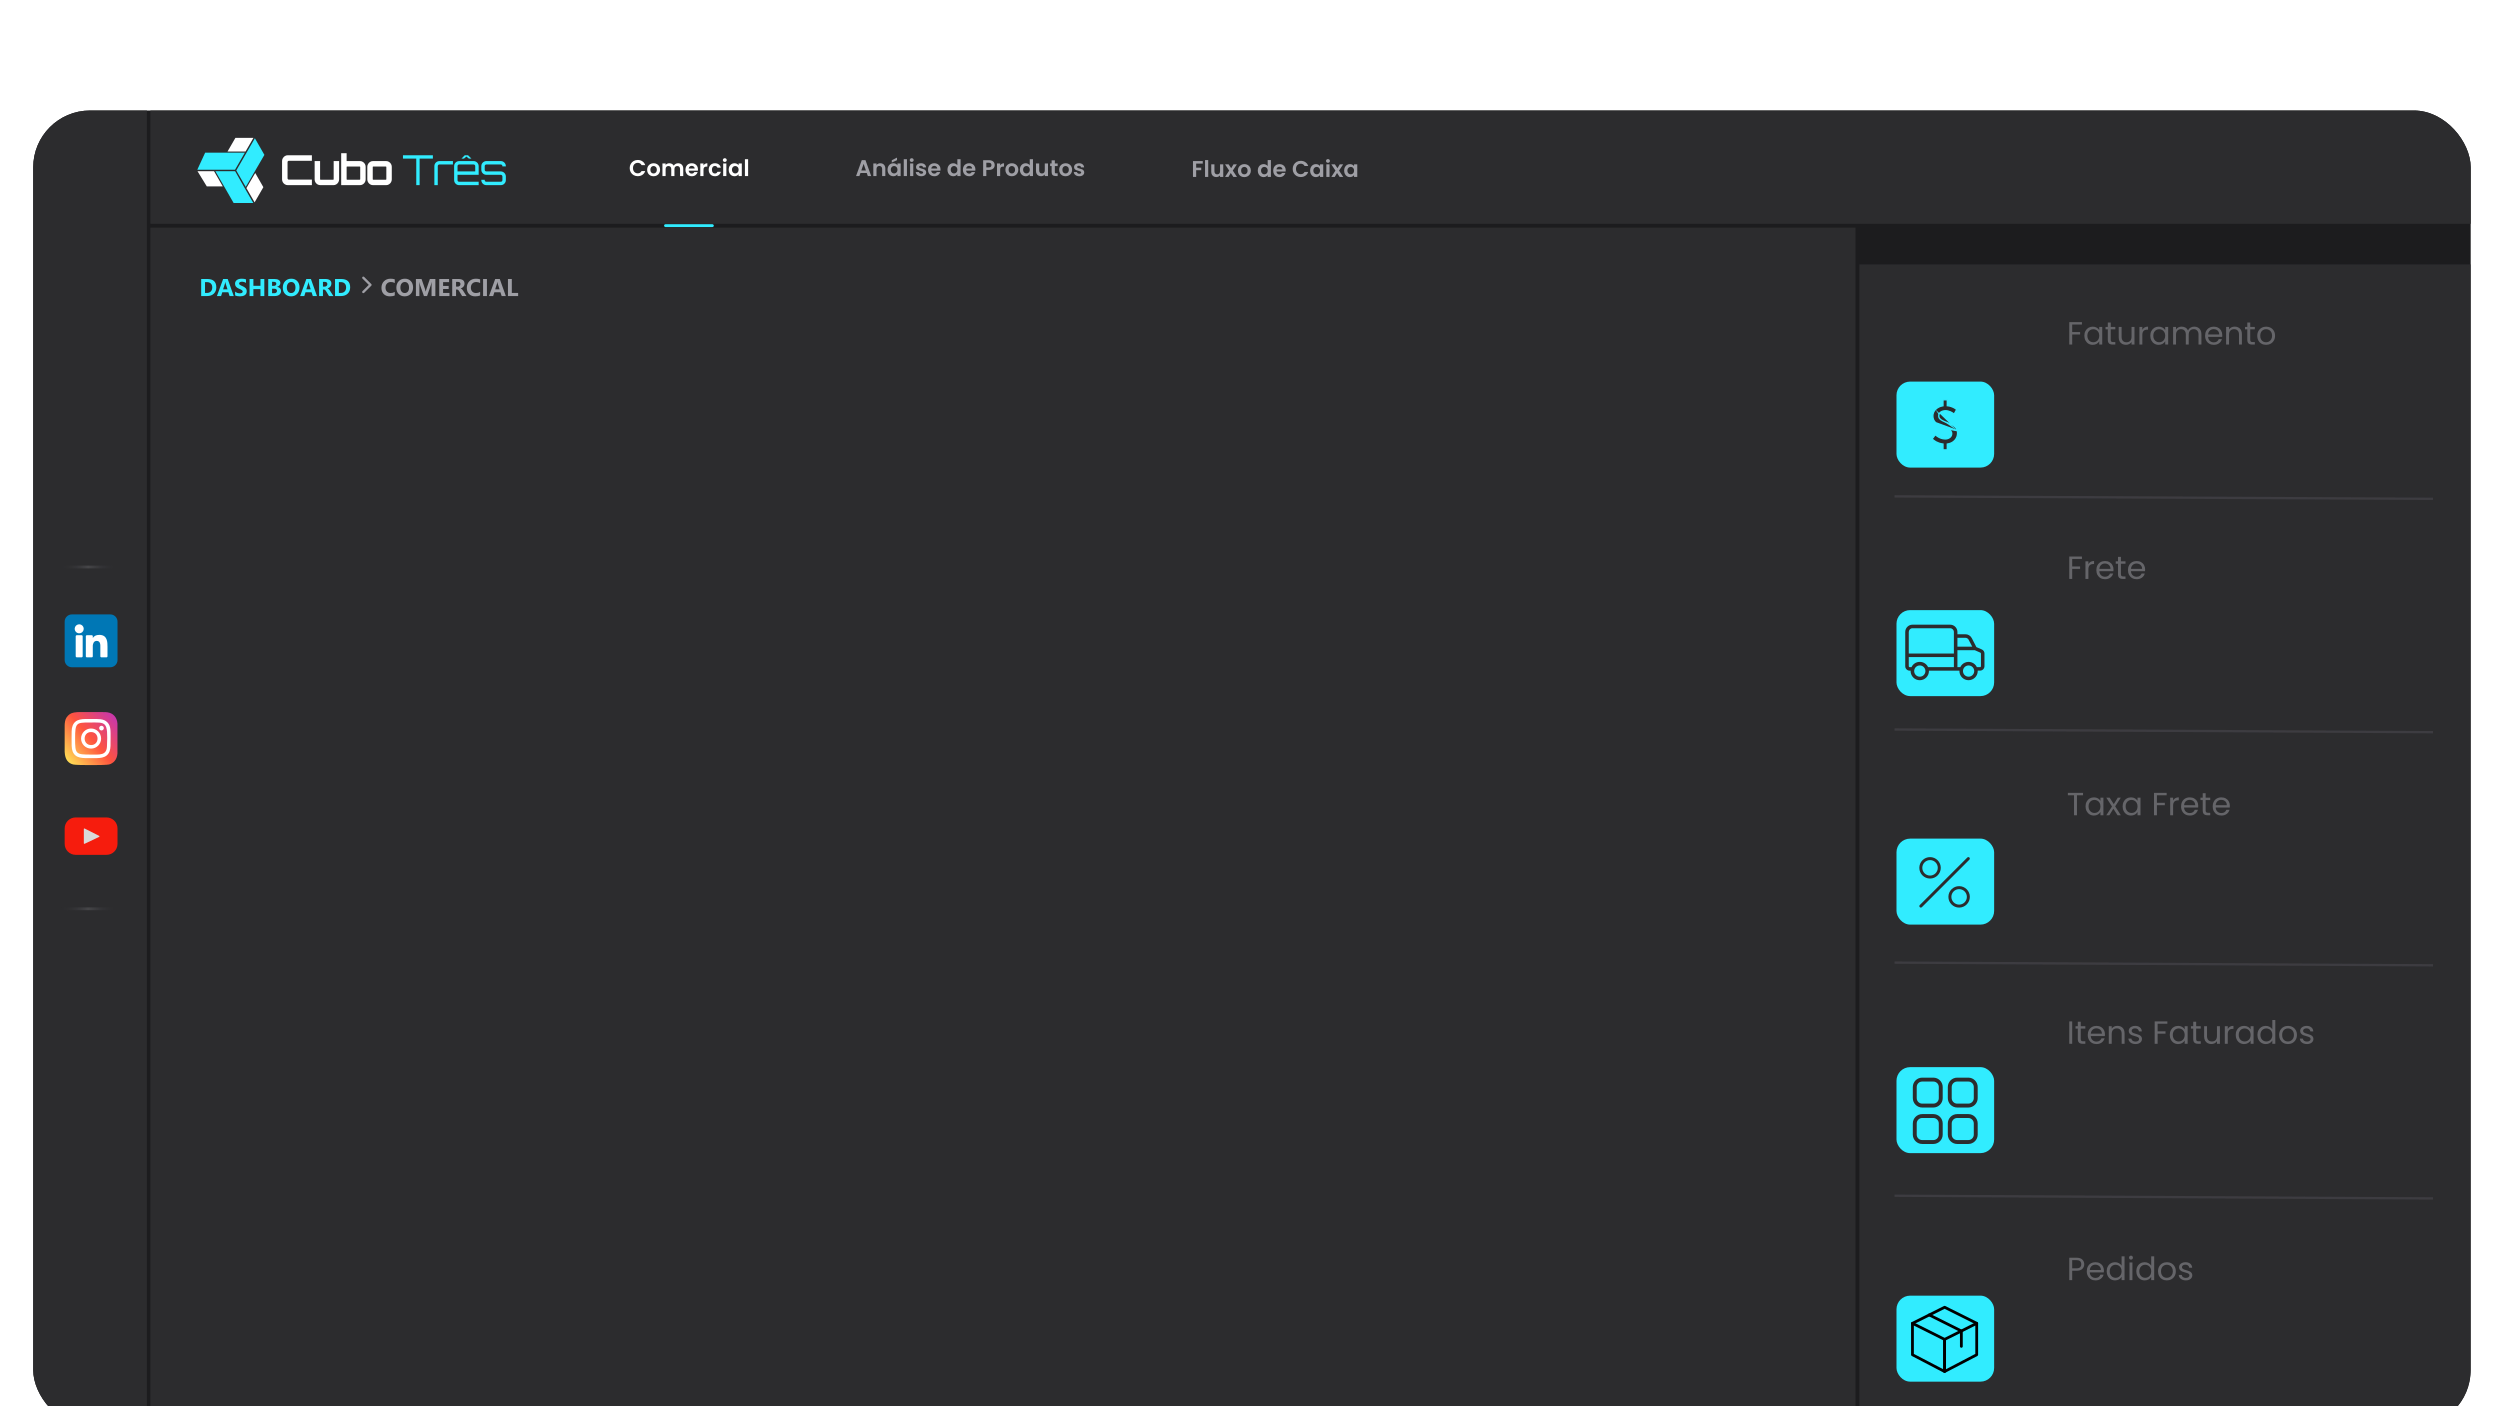 <svg width="1280" height="720" viewBox="0 0 1280 720" fill="none" xmlns="http://www.w3.org/2000/svg">
<g clip-path="url(#clip0_586_147)">
<g filter="url(#filter0_dd_586_147)">
<g clip-path="url(#clip1_586_147)">
<rect x="17" y="10" width="1248" height="674" rx="29.111" fill="#1C1C1E"/>
<rect width="58.222" height="674" transform="translate(17 10)" fill="#2C2C2E"/>
<rect width="1188" height="58" transform="translate(77 10)" fill="#2C2C2E"/>
<path d="M147.374 48.222C146.835 48.222 146.338 48.087 145.885 47.818C145.445 47.548 145.091 47.194 144.821 46.754C144.552 46.301 144.417 45.804 144.417 45.266V35.865C144.417 35.326 144.552 34.837 144.821 34.397C145.091 33.943 145.445 33.582 145.885 33.312C146.338 33.043 146.835 32.908 147.374 32.908H159.688V35.737H147.969C147.742 35.737 147.558 35.801 147.416 35.928C147.288 36.056 147.225 36.24 147.225 36.481V44.649C147.225 44.876 147.288 45.06 147.416 45.202C147.558 45.329 147.742 45.393 147.969 45.393H159.688V48.222H147.374Z" fill="white"/>
<path d="M164.033 48.222C163.494 48.222 162.998 48.087 162.544 47.818C162.105 47.548 161.75 47.194 161.481 46.754C161.225 46.315 161.098 45.826 161.098 45.287V35.886H163.884V45.181C163.884 45.251 163.905 45.315 163.948 45.372C164.005 45.414 164.068 45.436 164.139 45.436H170.584C170.655 45.436 170.712 45.414 170.754 45.372C170.811 45.315 170.839 45.251 170.839 45.181V35.886H173.625V45.287C173.625 45.826 173.491 46.315 173.221 46.754C172.966 47.194 172.619 47.548 172.179 47.818C171.74 48.087 171.243 48.222 170.69 48.222H164.033Z" fill="white"/>
<path d="M174.686 48.222V31.845H177.472V35.886H184.278C184.817 35.886 185.306 36.02 185.746 36.29C186.199 36.559 186.554 36.914 186.809 37.353C187.079 37.793 187.213 38.282 187.213 38.821V45.287C187.213 45.826 187.079 46.315 186.809 46.754C186.554 47.194 186.199 47.548 185.746 47.818C185.306 48.087 184.817 48.222 184.278 48.222H174.686ZM177.727 45.436H184.172C184.243 45.436 184.299 45.414 184.342 45.372C184.399 45.315 184.427 45.251 184.427 45.181V38.927C184.427 38.856 184.399 38.8 184.342 38.757C184.299 38.7 184.243 38.672 184.172 38.672H177.727C177.656 38.672 177.593 38.7 177.536 38.757C177.493 38.8 177.472 38.856 177.472 38.927V45.181C177.472 45.251 177.493 45.315 177.536 45.372C177.593 45.414 177.656 45.436 177.727 45.436Z" fill="white"/>
<path d="M190.999 48.222C190.46 48.222 189.971 48.087 189.531 47.818C189.092 47.548 188.737 47.194 188.468 46.754C188.199 46.315 188.064 45.826 188.064 45.287V38.821C188.064 38.282 188.199 37.793 188.468 37.353C188.737 36.914 189.092 36.559 189.531 36.29C189.971 36.02 190.46 35.886 190.999 35.886H197.656C198.195 35.886 198.684 36.02 199.124 36.29C199.578 36.559 199.932 36.914 200.187 37.353C200.457 37.793 200.591 38.282 200.591 38.821V45.287C200.591 45.826 200.457 46.315 200.187 46.754C199.932 47.194 199.585 47.548 199.145 47.818C198.706 48.087 198.209 48.222 197.656 48.222H190.999ZM191.105 45.436H197.55C197.621 45.436 197.678 45.414 197.72 45.372C197.777 45.315 197.805 45.251 197.805 45.181V38.927C197.805 38.856 197.777 38.8 197.72 38.757C197.678 38.7 197.621 38.672 197.55 38.672H191.105C191.034 38.672 190.971 38.7 190.914 38.757C190.871 38.8 190.85 38.856 190.85 38.927V45.181C190.85 45.251 190.871 45.315 190.914 45.372C190.971 45.414 191.034 45.436 191.105 45.436Z" fill="white"/>
<path d="M213.125 48.222V34.631H206.318V32.908H221.632V34.631H214.847V48.222H213.125Z" fill="#31ECFF"/>
<path d="M222.393 48.222V38.46C222.393 37.992 222.507 37.566 222.734 37.184C222.975 36.787 223.287 36.475 223.67 36.248C224.067 36.007 224.499 35.886 224.967 35.886H231.901V37.63H224.967C224.74 37.63 224.542 37.715 224.372 37.886C224.216 38.041 224.138 38.233 224.138 38.46V48.222H222.393Z" fill="#31ECFF"/>
<path d="M235.085 48.222C234.617 48.222 234.185 48.109 233.788 47.882C233.405 47.641 233.093 47.329 232.852 46.946C232.625 46.549 232.512 46.117 232.512 45.649V38.46C232.512 37.992 232.625 37.566 232.852 37.184C233.093 36.787 233.405 36.475 233.788 36.248C234.185 36.007 234.617 35.886 235.085 35.886H242.487C242.969 35.886 243.401 36.007 243.784 36.248C244.181 36.475 244.493 36.787 244.72 37.184C244.961 37.566 245.082 37.992 245.082 38.46V42.926H234.256V45.649C234.256 45.876 234.334 46.074 234.49 46.244C234.66 46.4 234.858 46.478 235.085 46.478H245.082V48.222H235.085ZM234.256 41.182H243.316V38.46C243.316 38.233 243.231 38.041 243.061 37.886C242.905 37.715 242.714 37.63 242.487 37.63H235.085C234.858 37.63 234.66 37.715 234.49 37.886C234.334 38.041 234.256 38.233 234.256 38.46V41.182ZM236.255 34.631L237.948 32.908H239.629L241.381 34.631H240.062L238.799 33.589L237.552 34.631H236.255Z" fill="#31ECFF"/>
<path d="M249.003 48.222C248.535 48.222 248.103 48.109 247.706 47.882C247.323 47.641 247.011 47.329 246.77 46.946C246.543 46.549 246.43 46.117 246.43 45.649V45.479H248.174V45.649C248.174 45.876 248.252 46.074 248.408 46.244C248.578 46.4 248.777 46.478 249.003 46.478H256.405C256.632 46.478 256.823 46.4 256.979 46.244C257.15 46.074 257.235 45.876 257.235 45.649V43.756C257.235 43.529 257.15 43.337 256.979 43.181C256.823 43.011 256.632 42.926 256.405 42.926H249.003C248.535 42.926 248.103 42.813 247.706 42.586C247.323 42.345 247.011 42.033 246.77 41.65C246.543 41.253 246.43 40.821 246.43 40.353V38.46C246.43 37.992 246.543 37.566 246.77 37.184C247.011 36.787 247.323 36.475 247.706 36.248C248.103 36.007 248.535 35.886 249.003 35.886H256.405C256.887 35.886 257.32 36.007 257.703 36.248C258.1 36.475 258.411 36.787 258.638 37.184C258.879 37.566 259 37.992 259 38.46V38.63H257.235V38.46C257.235 38.233 257.15 38.041 256.979 37.886C256.823 37.715 256.632 37.63 256.405 37.63H249.003C248.777 37.63 248.578 37.715 248.408 37.886C248.252 38.041 248.174 38.233 248.174 38.46V40.353C248.174 40.58 248.252 40.778 248.408 40.948C248.578 41.104 248.777 41.182 249.003 41.182H256.405C256.887 41.182 257.32 41.303 257.703 41.544C258.1 41.771 258.411 42.083 258.638 42.48C258.879 42.862 259 43.288 259 43.756V45.649C259 46.117 258.879 46.549 258.638 46.946C258.411 47.329 258.1 47.641 257.703 47.882C257.32 48.109 256.887 48.222 256.405 48.222H249.003Z" fill="#31ECFF"/>
<path d="M114.053 48.85H105.873L101.111 41.067H109.585L114.053 48.85Z" fill="white"/>
<path d="M129.702 57.373H119.619C118.243 54.977 115.946 50.952 114.742 48.85H114.73L110.262 41.067H120.383C123.265 46.239 126.725 52.198 129.702 57.373Z" fill="#31ECFF"/>
<path d="M125.383 31.58C123.663 34.562 121.935 37.554 120.334 40.326H101.008C101.168 39.982 104.043 33.74 105.044 31.58H125.383Z" fill="#31ECFF"/>
<path d="M129.756 24.012C128.471 26.233 127.103 28.602 125.723 30.991H116.5C117.513 29.233 120.456 24.138 120.525 24.012H129.756Z" fill="white"/>
<path d="M134.839 49.262L130.36 57.022C129.228 55.053 127.707 52.416 126.151 49.717L130.681 41.996L134.839 49.262Z" fill="white"/>
<path d="M135.371 32.727C134.82 33.682 127.856 45.654 125.815 49.136C124.041 46.059 122.253 42.959 120.964 40.719C123.548 36.236 127.799 28.893 130.497 24.207C130.937 24.975 134.152 30.605 135.371 32.727Z" fill="#31ECFF"/>
<rect width="873" height="614" transform="translate(77 70)" fill="#2C2C2E"/>
<g clip-path="url(#clip2_586_147)">
<path d="M102.999 105V96.264H106.094C109.197 96.264 110.748 97.684 110.748 100.522C110.748 101.883 110.324 102.969 109.475 103.782C108.63 104.594 107.503 105 106.094 105H102.999ZM104.967 97.866V103.404H105.941C106.794 103.404 107.462 103.148 107.946 102.636C108.433 102.125 108.677 101.428 108.677 100.547C108.677 99.714 108.435 99.06 107.952 98.585C107.473 98.106 106.798 97.866 105.929 97.866H104.967ZM119.685 105H117.54L116.919 103.057H113.812L113.197 105H111.065L114.245 96.264H116.578L119.685 105ZM116.468 101.546L115.53 98.61C115.461 98.39 115.412 98.128 115.384 97.824H115.335C115.315 98.08 115.264 98.333 115.183 98.585L114.233 101.546H116.468ZM120.373 104.665V102.716C120.726 103.012 121.11 103.235 121.525 103.386C121.939 103.532 122.357 103.605 122.779 103.605C123.027 103.605 123.242 103.583 123.425 103.538C123.612 103.493 123.766 103.432 123.888 103.355C124.014 103.274 124.107 103.181 124.168 103.075C124.229 102.965 124.26 102.848 124.26 102.722C124.26 102.551 124.211 102.399 124.114 102.265C124.016 102.131 123.882 102.007 123.711 101.893C123.545 101.779 123.346 101.67 123.114 101.564C122.883 101.459 122.633 101.351 122.365 101.241C121.683 100.957 121.173 100.61 120.836 100.2C120.503 99.789 120.337 99.294 120.337 98.713C120.337 98.258 120.428 97.868 120.611 97.543C120.793 97.215 121.041 96.945 121.354 96.733C121.671 96.522 122.036 96.368 122.45 96.27C122.865 96.169 123.303 96.118 123.766 96.118C124.221 96.118 124.623 96.147 124.973 96.203C125.326 96.256 125.651 96.339 125.947 96.453V98.275C125.801 98.173 125.641 98.084 125.466 98.007C125.295 97.929 125.119 97.866 124.936 97.818C124.753 97.765 124.57 97.726 124.388 97.702C124.209 97.677 124.038 97.665 123.876 97.665C123.653 97.665 123.45 97.688 123.267 97.732C123.084 97.773 122.93 97.832 122.804 97.909C122.678 97.986 122.58 98.08 122.511 98.189C122.442 98.295 122.408 98.415 122.408 98.549C122.408 98.695 122.446 98.827 122.524 98.945C122.601 99.058 122.71 99.168 122.853 99.274C122.995 99.375 123.167 99.477 123.37 99.578C123.573 99.676 123.803 99.777 124.059 99.883C124.408 100.029 124.721 100.185 124.997 100.352C125.277 100.514 125.517 100.699 125.716 100.906C125.915 101.113 126.067 101.351 126.173 101.619C126.278 101.883 126.331 102.192 126.331 102.545C126.331 103.032 126.238 103.443 126.051 103.776C125.868 104.104 125.618 104.373 125.301 104.58C124.985 104.783 124.615 104.929 124.193 105.018C123.774 105.108 123.332 105.152 122.865 105.152C122.385 105.152 121.929 105.112 121.494 105.03C121.064 104.949 120.69 104.827 120.373 104.665ZM135.329 105H133.355V101.442H129.736V105H127.769V96.264H129.736V99.749H133.355V96.264H135.329V105ZM137.333 105V96.264H140.513C141.488 96.264 142.237 96.443 142.761 96.8C143.285 97.158 143.547 97.661 143.547 98.311C143.547 98.782 143.386 99.194 143.065 99.548C142.749 99.901 142.343 100.147 141.847 100.285V100.309C142.468 100.386 142.964 100.616 143.333 100.998C143.707 101.379 143.894 101.844 143.894 102.393C143.894 103.193 143.608 103.828 143.035 104.299C142.462 104.766 141.681 105 140.69 105H137.333ZM139.301 97.714V99.785H140.166C140.572 99.785 140.891 99.688 141.122 99.493C141.358 99.294 141.475 99.022 141.475 98.677C141.475 98.035 140.996 97.714 140.038 97.714H139.301ZM139.301 101.247V103.55H140.367C140.822 103.55 141.177 103.445 141.433 103.233C141.693 103.022 141.823 102.734 141.823 102.368C141.823 102.019 141.695 101.745 141.439 101.546C141.187 101.347 140.834 101.247 140.379 101.247H139.301ZM149.029 105.152C147.779 105.152 146.759 104.746 145.971 103.934C145.183 103.118 144.789 102.056 144.789 100.748C144.789 99.367 145.189 98.25 145.99 97.397C146.79 96.544 147.85 96.118 149.17 96.118C150.416 96.118 151.424 96.526 152.191 97.343C152.963 98.159 153.349 99.235 153.349 100.571C153.349 101.944 152.949 103.051 152.148 103.891C151.352 104.732 150.313 105.152 149.029 105.152ZM149.115 97.812C148.424 97.812 147.876 98.072 147.47 98.591C147.064 99.107 146.861 99.791 146.861 100.644C146.861 101.509 147.064 102.194 147.47 102.697C147.876 103.201 148.408 103.453 149.066 103.453C149.744 103.453 150.282 103.209 150.68 102.722C151.078 102.23 151.277 101.55 151.277 100.681C151.277 99.775 151.084 99.071 150.699 98.567C150.313 98.063 149.785 97.812 149.115 97.812ZM162.291 105H160.147L159.526 103.057H156.419L155.804 105H153.671L156.851 96.264H159.185L162.291 105ZM159.075 101.546L158.137 98.61C158.068 98.39 158.019 98.128 157.991 97.824H157.942C157.922 98.08 157.871 98.333 157.79 98.585L156.839 101.546H159.075ZM170.71 105H168.45L167.092 102.752C166.99 102.582 166.893 102.429 166.799 102.295C166.706 102.161 166.611 102.047 166.513 101.954C166.42 101.857 166.32 101.783 166.215 101.735C166.113 101.682 166.001 101.656 165.88 101.656H165.35V105H163.382V96.264H166.501C168.621 96.264 169.681 97.056 169.681 98.64C169.681 98.945 169.634 99.227 169.541 99.487C169.447 99.743 169.315 99.974 169.145 100.181C168.974 100.388 168.767 100.567 168.523 100.717C168.284 100.868 168.016 100.985 167.719 101.071V101.095C167.849 101.136 167.975 101.203 168.097 101.296C168.219 101.385 168.337 101.491 168.45 101.613C168.564 101.735 168.672 101.867 168.773 102.009C168.879 102.147 168.974 102.283 169.06 102.417L170.71 105ZM165.35 97.739V100.169H166.202C166.625 100.169 166.964 100.047 167.22 99.804C167.48 99.556 167.61 99.249 167.61 98.884C167.61 98.12 167.153 97.739 166.239 97.739H165.35ZM171.533 105V96.264H174.628C177.73 96.264 179.282 97.684 179.282 100.522C179.282 101.883 178.857 102.969 178.009 103.782C177.164 104.594 176.037 105 174.628 105H171.533ZM173.501 97.866V103.404H174.475C175.328 103.404 175.996 103.148 176.479 102.636C176.967 102.125 177.21 101.428 177.21 100.547C177.21 99.714 176.969 99.06 176.486 98.585C176.006 98.106 175.332 97.866 174.463 97.866H173.501Z" fill="#31ECFF"/>
<path d="M186.03 102.917L189.669 99.278L186.03 95.639" stroke="#EBEBF5" stroke-opacity="0.6" stroke-width="1.213" stroke-linecap="round" stroke-linejoin="round"/>
<path d="M202.119 104.689C201.481 104.998 200.649 105.152 199.621 105.152C198.281 105.152 197.227 104.758 196.459 103.97C195.692 103.183 195.308 102.133 195.308 100.821C195.308 99.424 195.738 98.291 196.599 97.422C197.464 96.553 198.585 96.118 199.962 96.118C200.815 96.118 201.534 96.226 202.119 96.441V98.335C201.534 97.986 200.868 97.812 200.121 97.812C199.3 97.812 198.638 98.07 198.135 98.585C197.631 99.101 197.379 99.8 197.379 100.681C197.379 101.526 197.617 102.2 198.092 102.703C198.567 103.203 199.207 103.453 200.011 103.453C200.778 103.453 201.481 103.266 202.119 102.892V104.689ZM207.175 105.152C205.924 105.152 204.905 104.746 204.117 103.934C203.329 103.118 202.935 102.056 202.935 100.748C202.935 99.367 203.335 98.25 204.135 97.397C204.935 96.544 205.995 96.118 207.315 96.118C208.562 96.118 209.569 96.526 210.337 97.343C211.108 98.159 211.494 99.235 211.494 100.571C211.494 101.944 211.094 103.051 210.294 103.891C209.498 104.732 208.458 105.152 207.175 105.152ZM207.26 97.812C206.57 97.812 206.022 98.072 205.615 98.591C205.209 99.107 205.006 99.791 205.006 100.644C205.006 101.509 205.209 102.194 205.615 102.697C206.022 103.201 206.554 103.453 207.212 103.453C207.89 103.453 208.428 103.209 208.826 102.722C209.224 102.23 209.423 101.55 209.423 100.681C209.423 99.775 209.23 99.071 208.844 98.567C208.458 98.063 207.93 97.812 207.26 97.812ZM222.904 105H220.961V99.773C220.961 99.209 220.985 98.585 221.034 97.903H220.985C220.884 98.439 220.792 98.825 220.711 99.06L218.664 105H217.056L214.973 99.121C214.916 98.963 214.824 98.557 214.698 97.903H214.644C214.696 98.764 214.723 99.519 214.723 100.169V105H212.95V96.264H215.832L217.616 101.442C217.759 101.857 217.862 102.273 217.927 102.691H217.964C218.073 102.208 218.189 101.788 218.311 101.43L220.096 96.264H222.904V105ZM230.129 105H224.89V96.264H229.928V97.866H226.858V99.81H229.715V101.406H226.858V103.404H230.129V105ZM238.859 105H236.599L235.24 102.752C235.139 102.582 235.041 102.429 234.948 102.295C234.854 102.161 234.759 102.047 234.662 101.954C234.568 101.857 234.469 101.783 234.363 101.735C234.262 101.682 234.15 101.656 234.028 101.656H233.498V105H231.53V96.264H234.649C236.769 96.264 237.829 97.056 237.829 98.64C237.829 98.945 237.783 99.227 237.689 99.487C237.596 99.743 237.464 99.974 237.293 100.181C237.123 100.388 236.916 100.567 236.672 100.717C236.432 100.868 236.164 100.985 235.868 101.071V101.095C235.998 101.136 236.124 101.203 236.245 101.296C236.367 101.385 236.485 101.491 236.599 101.613C236.712 101.735 236.82 101.867 236.922 102.009C237.027 102.147 237.123 102.283 237.208 102.417L238.859 105ZM233.498 97.739V100.169H234.351C234.773 100.169 235.112 100.047 235.368 99.804C235.628 99.556 235.758 99.249 235.758 98.884C235.758 98.12 235.301 97.739 234.387 97.739H233.498ZM245.822 104.689C245.184 104.998 244.352 105.152 243.324 105.152C241.984 105.152 240.93 104.758 240.163 103.97C239.395 103.183 239.011 102.133 239.011 100.821C239.011 99.424 239.442 98.291 240.303 97.422C241.168 96.553 242.289 96.118 243.665 96.118C244.518 96.118 245.237 96.226 245.822 96.441V98.335C245.237 97.986 244.571 97.812 243.824 97.812C243.003 97.812 242.341 98.07 241.838 98.585C241.334 99.101 241.082 99.8 241.082 100.681C241.082 101.526 241.32 102.2 241.795 102.703C242.27 103.203 242.91 103.453 243.714 103.453C244.482 103.453 245.184 103.266 245.822 102.892V104.689ZM249.313 105H247.345V96.264H249.313V105ZM258.986 105H256.842L256.221 103.057H253.114L252.499 105H250.366L253.546 96.264H255.88L258.986 105ZM255.77 101.546L254.832 98.61C254.763 98.39 254.714 98.128 254.686 97.824H254.637C254.617 98.08 254.566 98.333 254.485 98.585L253.534 101.546H255.77ZM265.279 105H260.077V96.264H262.045V103.404H265.279V105Z" fill="#EBEBF5" fill-opacity="0.6"/>
</g>
<rect x="340" y="68.222" width="25.472" height="1.456" rx="0.728" fill="#31ECFF"/>
<path d="M322.408 39.48C322.408 38.68 322.586 37.966 322.943 37.337C323.308 36.701 323.801 36.208 324.422 35.859C325.051 35.502 325.753 35.323 326.53 35.323C327.438 35.323 328.234 35.556 328.917 36.022C329.6 36.487 330.077 37.132 330.349 37.955H328.474C328.288 37.566 328.024 37.275 327.682 37.081C327.349 36.887 326.961 36.79 326.518 36.79C326.045 36.79 325.621 36.903 325.249 37.128C324.884 37.345 324.597 37.656 324.387 38.059C324.185 38.463 324.084 38.937 324.084 39.48C324.084 40.016 324.185 40.489 324.387 40.901C324.597 41.304 324.884 41.619 325.249 41.844C325.621 42.061 326.045 42.17 326.518 42.17C326.961 42.17 327.349 42.073 327.682 41.879C328.024 41.677 328.288 41.382 328.474 40.994H330.349C330.077 41.824 329.6 42.473 328.917 42.938C328.241 43.396 327.446 43.625 326.53 43.625C325.753 43.625 325.051 43.451 324.422 43.101C323.801 42.744 323.308 42.251 322.943 41.623C322.586 40.994 322.408 40.28 322.408 39.48ZM334.606 43.66C333.985 43.66 333.426 43.525 332.929 43.253C332.432 42.973 332.04 42.581 331.753 42.077C331.474 41.572 331.334 40.99 331.334 40.33C331.334 39.67 331.478 39.088 331.765 38.583C332.06 38.079 332.46 37.691 332.964 37.419C333.469 37.139 334.032 37 334.653 37C335.274 37 335.836 37.139 336.341 37.419C336.846 37.691 337.242 38.079 337.529 38.583C337.824 39.088 337.971 39.67 337.971 40.33C337.971 40.99 337.82 41.572 337.517 42.077C337.222 42.581 336.818 42.973 336.306 43.253C335.802 43.525 335.235 43.66 334.606 43.66ZM334.606 42.24C334.901 42.24 335.177 42.17 335.433 42.03C335.697 41.883 335.906 41.665 336.062 41.378C336.217 41.091 336.294 40.742 336.294 40.33C336.294 39.717 336.131 39.247 335.805 38.921C335.487 38.587 335.095 38.42 334.629 38.42C334.164 38.42 333.772 38.587 333.453 38.921C333.143 39.247 332.987 39.717 332.987 40.33C332.987 40.943 333.139 41.417 333.442 41.751C333.752 42.077 334.14 42.24 334.606 42.24ZM347.178 37.011C347.97 37.011 348.607 37.256 349.088 37.745C349.577 38.226 349.822 38.902 349.822 39.771V43.556H348.192V39.992C348.192 39.488 348.063 39.103 347.807 38.84C347.551 38.568 347.202 38.432 346.759 38.432C346.317 38.432 345.964 38.568 345.7 38.84C345.443 39.103 345.315 39.488 345.315 39.992V43.556H343.685V39.992C343.685 39.488 343.557 39.103 343.301 38.84C343.045 38.568 342.695 38.432 342.253 38.432C341.803 38.432 341.446 38.568 341.182 38.84C340.925 39.103 340.797 39.488 340.797 39.992V43.556H339.167V37.105H340.797V37.885C341.007 37.613 341.275 37.4 341.601 37.244C341.935 37.089 342.299 37.011 342.695 37.011C343.2 37.011 343.65 37.12 344.046 37.337C344.442 37.547 344.749 37.85 344.966 38.246C345.176 37.873 345.478 37.574 345.874 37.349C346.278 37.124 346.713 37.011 347.178 37.011ZM357.366 40.19C357.366 40.423 357.35 40.633 357.319 40.819H352.603C352.642 41.285 352.805 41.65 353.092 41.914C353.379 42.178 353.733 42.31 354.152 42.31C354.757 42.31 355.188 42.05 355.444 41.529H357.203C357.016 42.15 356.659 42.663 356.131 43.066C355.603 43.462 354.955 43.66 354.187 43.66C353.566 43.66 353.007 43.525 352.51 43.253C352.021 42.973 351.637 42.581 351.357 42.077C351.085 41.572 350.95 40.99 350.95 40.33C350.95 39.662 351.085 39.076 351.357 38.572C351.629 38.067 352.009 37.679 352.498 37.407C352.987 37.136 353.55 37 354.187 37C354.8 37 355.347 37.132 355.829 37.396C356.318 37.66 356.694 38.036 356.958 38.525C357.23 39.006 357.366 39.562 357.366 40.19ZM355.677 39.724C355.669 39.305 355.518 38.971 355.223 38.723C354.928 38.467 354.567 38.339 354.14 38.339C353.736 38.339 353.395 38.463 353.115 38.712C352.844 38.952 352.677 39.29 352.615 39.724H355.677ZM360.186 38.106C360.395 37.764 360.667 37.496 361.001 37.303C361.342 37.108 361.731 37.011 362.165 37.011V38.723H361.734C361.222 38.723 360.834 38.843 360.57 39.084C360.314 39.325 360.186 39.744 360.186 40.342V43.556H358.556V37.105H360.186V38.106ZM362.844 40.33C362.844 39.662 362.98 39.08 363.252 38.583C363.523 38.079 363.9 37.691 364.381 37.419C364.863 37.139 365.414 37 366.035 37C366.834 37 367.494 37.202 368.014 37.605C368.542 38.001 368.895 38.56 369.074 39.282H367.316C367.222 39.003 367.063 38.785 366.838 38.63C366.621 38.467 366.349 38.385 366.023 38.385C365.557 38.385 365.189 38.556 364.917 38.898C364.645 39.232 364.509 39.709 364.509 40.33C364.509 40.943 364.645 41.421 364.917 41.762C365.189 42.096 365.557 42.263 366.023 42.263C366.683 42.263 367.114 41.968 367.316 41.378H369.074C368.895 42.077 368.542 42.632 368.014 43.043C367.486 43.455 366.827 43.66 366.035 43.66C365.414 43.66 364.863 43.525 364.381 43.253C363.9 42.973 363.523 42.585 363.252 42.088C362.98 41.584 362.844 40.998 362.844 40.33ZM371.095 36.336C370.808 36.336 370.567 36.247 370.373 36.068C370.187 35.882 370.094 35.653 370.094 35.381C370.094 35.109 370.187 34.884 370.373 34.706C370.567 34.52 370.808 34.426 371.095 34.426C371.382 34.426 371.619 34.52 371.805 34.706C371.999 34.884 372.096 35.109 372.096 35.381C372.096 35.653 371.999 35.882 371.805 36.068C371.619 36.247 371.382 36.336 371.095 36.336ZM371.898 37.105V43.556H370.268V37.105H371.898ZM373.09 40.307C373.09 39.655 373.218 39.076 373.474 38.572C373.738 38.067 374.091 37.679 374.534 37.407C374.984 37.136 375.485 37 376.036 37C376.517 37 376.936 37.097 377.294 37.291C377.658 37.485 377.95 37.729 378.167 38.024V37.105H379.809V43.556H378.167V42.612C377.957 42.915 377.666 43.167 377.294 43.369C376.929 43.563 376.506 43.66 376.024 43.66C375.481 43.66 374.984 43.521 374.534 43.241C374.091 42.962 373.738 42.57 373.474 42.065C373.218 41.553 373.09 40.967 373.09 40.307ZM378.167 40.33C378.167 39.934 378.089 39.596 377.934 39.317C377.779 39.03 377.569 38.812 377.305 38.665C377.041 38.51 376.758 38.432 376.455 38.432C376.152 38.432 375.873 38.506 375.617 38.653C375.361 38.801 375.151 39.018 374.988 39.305C374.833 39.585 374.755 39.919 374.755 40.307C374.755 40.695 374.833 41.036 374.988 41.331C375.151 41.619 375.361 41.84 375.617 41.995C375.881 42.15 376.16 42.228 376.455 42.228C376.758 42.228 377.041 42.154 377.305 42.007C377.569 41.852 377.779 41.634 377.934 41.355C378.089 41.068 378.167 40.726 378.167 40.33ZM383.031 34.939V43.556H381.401V34.939H383.031Z" fill="white"/>
<path d="M443.787 42.007H440.55L440.014 43.556H438.303L441.225 35.416H443.123L446.046 43.556H444.323L443.787 42.007ZM443.345 40.703L442.168 37.303L440.992 40.703H443.345ZM450.713 37.011C451.482 37.011 452.103 37.256 452.577 37.745C453.05 38.226 453.287 38.902 453.287 39.771V43.556H451.657V39.992C451.657 39.48 451.529 39.088 451.272 38.816C451.016 38.537 450.667 38.397 450.224 38.397C449.774 38.397 449.417 38.537 449.153 38.816C448.897 39.088 448.769 39.48 448.769 39.992V43.556H447.139V37.105H448.769V37.908C448.986 37.629 449.262 37.411 449.596 37.256C449.937 37.093 450.31 37.011 450.713 37.011ZM454.418 40.307C454.418 39.655 454.546 39.076 454.802 38.572C455.066 38.067 455.419 37.679 455.862 37.407C456.312 37.136 456.813 37 457.364 37C457.845 37 458.264 37.097 458.622 37.291C458.986 37.485 459.278 37.729 459.495 38.024V37.105H461.137V43.556H459.495V42.612C459.285 42.915 458.994 43.167 458.622 43.369C458.257 43.563 457.834 43.66 457.352 43.66C456.809 43.66 456.312 43.521 455.862 43.241C455.419 42.962 455.066 42.57 454.802 42.065C454.546 41.553 454.418 40.967 454.418 40.307ZM459.495 40.33C459.495 39.934 459.417 39.596 459.262 39.317C459.107 39.03 458.897 38.812 458.633 38.665C458.369 38.51 458.086 38.432 457.783 38.432C457.48 38.432 457.201 38.506 456.945 38.653C456.689 38.801 456.479 39.018 456.316 39.305C456.161 39.585 456.083 39.919 456.083 40.307C456.083 40.695 456.161 41.036 456.316 41.331C456.479 41.619 456.689 41.84 456.945 41.995C457.209 42.15 457.488 42.228 457.783 42.228C458.086 42.228 458.369 42.154 458.633 42.007C458.897 41.852 459.107 41.634 459.262 41.355C459.417 41.068 459.495 40.726 459.495 40.33ZM459.274 35.428L456.595 36.65V35.486L459.274 34.1V35.428ZM464.359 34.939V43.556H462.729V34.939H464.359ZM466.797 36.336C466.509 36.336 466.269 36.247 466.075 36.068C465.888 35.882 465.795 35.653 465.795 35.381C465.795 35.109 465.888 34.884 466.075 34.706C466.269 34.52 466.509 34.426 466.797 34.426C467.084 34.426 467.321 34.52 467.507 34.706C467.701 34.884 467.798 35.109 467.798 35.381C467.798 35.653 467.701 35.882 467.507 36.068C467.321 36.247 467.084 36.336 466.797 36.336ZM467.6 37.105V43.556H465.97V37.105H467.6ZM471.679 43.66C471.151 43.66 470.678 43.567 470.259 43.381C469.84 43.187 469.506 42.927 469.257 42.601C469.017 42.275 468.885 41.914 468.861 41.518H470.503C470.534 41.766 470.655 41.972 470.864 42.135C471.082 42.298 471.349 42.38 471.668 42.38C471.978 42.38 472.219 42.317 472.39 42.193C472.568 42.069 472.657 41.91 472.657 41.716C472.657 41.506 472.549 41.351 472.331 41.25C472.122 41.141 471.784 41.025 471.318 40.901C470.837 40.784 470.441 40.664 470.131 40.54C469.828 40.415 469.564 40.225 469.339 39.969C469.121 39.713 469.013 39.367 469.013 38.933C469.013 38.576 469.114 38.25 469.316 37.955C469.525 37.66 469.82 37.427 470.2 37.256C470.589 37.085 471.043 37 471.563 37C472.331 37 472.945 37.194 473.403 37.582C473.861 37.962 474.113 38.479 474.16 39.131H472.599C472.576 38.874 472.467 38.673 472.273 38.525C472.087 38.37 471.835 38.292 471.516 38.292C471.221 38.292 470.992 38.347 470.829 38.455C470.674 38.564 470.596 38.715 470.596 38.909C470.596 39.127 470.705 39.294 470.922 39.41C471.14 39.519 471.478 39.631 471.936 39.748C472.401 39.864 472.786 39.985 473.088 40.109C473.391 40.233 473.651 40.427 473.868 40.691C474.094 40.947 474.21 41.289 474.218 41.716C474.218 42.088 474.113 42.422 473.903 42.717C473.702 43.012 473.407 43.245 473.018 43.416C472.638 43.579 472.192 43.66 471.679 43.66ZM481.553 40.19C481.553 40.423 481.537 40.633 481.506 40.819H476.79C476.829 41.285 476.992 41.65 477.279 41.914C477.567 42.178 477.92 42.31 478.339 42.31C478.945 42.31 479.375 42.05 479.632 41.529H481.39C481.204 42.15 480.846 42.663 480.319 43.066C479.791 43.462 479.143 43.66 478.374 43.66C477.753 43.66 477.194 43.525 476.697 43.253C476.208 42.973 475.824 42.581 475.544 42.077C475.273 41.572 475.137 40.99 475.137 40.33C475.137 39.662 475.273 39.076 475.544 38.572C475.816 38.067 476.196 37.679 476.686 37.407C477.175 37.136 477.737 37 478.374 37C478.987 37 479.535 37.132 480.016 37.396C480.505 37.66 480.881 38.036 481.145 38.525C481.417 39.006 481.553 39.562 481.553 40.19ZM479.864 39.724C479.857 39.305 479.705 38.971 479.41 38.723C479.115 38.467 478.754 38.339 478.327 38.339C477.924 38.339 477.582 38.463 477.303 38.712C477.031 38.952 476.864 39.29 476.802 39.724H479.864ZM485.098 40.307C485.098 39.655 485.226 39.076 485.483 38.572C485.746 38.067 486.104 37.679 486.554 37.407C487.004 37.136 487.505 37 488.056 37C488.475 37 488.875 37.093 489.255 37.279C489.636 37.458 489.938 37.698 490.164 38.001V34.939H491.817V43.556H490.164V42.601C489.962 42.919 489.678 43.175 489.314 43.369C488.949 43.563 488.526 43.66 488.044 43.66C487.501 43.66 487.004 43.521 486.554 43.241C486.104 42.962 485.746 42.57 485.483 42.065C485.226 41.553 485.098 40.967 485.098 40.307ZM490.175 40.33C490.175 39.934 490.098 39.596 489.942 39.317C489.787 39.03 489.578 38.812 489.314 38.665C489.05 38.51 488.766 38.432 488.464 38.432C488.161 38.432 487.881 38.506 487.625 38.653C487.369 38.801 487.159 39.018 486.996 39.305C486.841 39.585 486.763 39.919 486.763 40.307C486.763 40.695 486.841 41.036 486.996 41.331C487.159 41.619 487.369 41.84 487.625 41.995C487.889 42.15 488.169 42.228 488.464 42.228C488.766 42.228 489.05 42.154 489.314 42.007C489.578 41.852 489.787 41.634 489.942 41.355C490.098 41.068 490.175 40.726 490.175 40.33ZM499.406 40.19C499.406 40.423 499.391 40.633 499.36 40.819H494.644C494.682 41.285 494.845 41.65 495.133 41.914C495.42 42.178 495.773 42.31 496.192 42.31C496.798 42.31 497.229 42.05 497.485 41.529H499.243C499.057 42.15 498.7 42.663 498.172 43.066C497.644 43.462 496.996 43.66 496.227 43.66C495.606 43.66 495.047 43.525 494.55 43.253C494.061 42.973 493.677 42.581 493.398 42.077C493.126 41.572 492.99 40.99 492.99 40.33C492.99 39.662 493.126 39.076 493.398 38.572C493.669 38.067 494.05 37.679 494.539 37.407C495.028 37.136 495.591 37 496.227 37C496.841 37 497.388 37.132 497.869 37.396C498.358 37.66 498.735 38.036 498.999 38.525C499.27 39.006 499.406 39.562 499.406 40.19ZM497.718 39.724C497.71 39.305 497.559 38.971 497.264 38.723C496.969 38.467 496.608 38.339 496.181 38.339C495.777 38.339 495.435 38.463 495.156 38.712C494.884 38.952 494.717 39.29 494.655 39.724H497.718ZM509.298 37.943C509.298 38.378 509.193 38.785 508.983 39.166C508.782 39.546 508.459 39.853 508.017 40.086C507.582 40.318 507.031 40.435 506.363 40.435H505.001V43.556H503.371V35.428H506.363C506.992 35.428 507.528 35.536 507.97 35.754C508.413 35.971 508.743 36.27 508.96 36.65C509.185 37.031 509.298 37.462 509.298 37.943ZM506.294 39.119C506.744 39.119 507.078 39.018 507.295 38.816C507.512 38.607 507.621 38.316 507.621 37.943C507.621 37.151 507.179 36.755 506.294 36.755H505.001V39.119H506.294ZM512.085 38.106C512.295 37.764 512.567 37.496 512.901 37.303C513.242 37.108 513.63 37.011 514.065 37.011V38.723H513.634C513.122 38.723 512.734 38.843 512.47 39.084C512.214 39.325 512.085 39.744 512.085 40.342V43.556H510.455V37.105H512.085V38.106ZM518.028 43.66C517.407 43.66 516.848 43.525 516.351 43.253C515.854 42.973 515.462 42.581 515.175 42.077C514.895 41.572 514.756 40.99 514.756 40.33C514.756 39.67 514.899 39.088 515.186 38.583C515.481 38.079 515.881 37.691 516.386 37.419C516.89 37.139 517.453 37 518.074 37C518.695 37 519.258 37.139 519.763 37.419C520.267 37.691 520.663 38.079 520.95 38.583C521.245 39.088 521.393 39.67 521.393 40.33C521.393 40.99 521.241 41.572 520.939 42.077C520.644 42.581 520.24 42.973 519.728 43.253C519.223 43.525 518.656 43.66 518.028 43.66ZM518.028 42.24C518.323 42.24 518.598 42.17 518.854 42.03C519.118 41.883 519.328 41.665 519.483 41.378C519.638 41.091 519.716 40.742 519.716 40.33C519.716 39.717 519.553 39.247 519.227 38.921C518.909 38.587 518.517 38.42 518.051 38.42C517.585 38.42 517.193 38.587 516.875 38.921C516.564 39.247 516.409 39.717 516.409 40.33C516.409 40.943 516.56 41.417 516.863 41.751C517.174 42.077 517.562 42.24 518.028 42.24ZM522.169 40.307C522.169 39.655 522.298 39.076 522.554 38.572C522.818 38.067 523.175 37.679 523.625 37.407C524.075 37.136 524.576 37 525.127 37C525.546 37 525.946 37.093 526.327 37.279C526.707 37.458 527.01 37.698 527.235 38.001V34.939H528.888V43.556H527.235V42.601C527.033 42.919 526.75 43.175 526.385 43.369C526.02 43.563 525.597 43.66 525.116 43.66C524.572 43.66 524.075 43.521 523.625 43.241C523.175 42.962 522.818 42.57 522.554 42.065C522.298 41.553 522.169 40.967 522.169 40.307ZM527.246 40.33C527.246 39.934 527.169 39.596 527.014 39.317C526.858 39.03 526.649 38.812 526.385 38.665C526.121 38.51 525.837 38.432 525.535 38.432C525.232 38.432 524.952 38.506 524.696 38.653C524.44 38.801 524.231 39.018 524.068 39.305C523.912 39.585 523.835 39.919 523.835 40.307C523.835 40.695 523.912 41.036 524.068 41.331C524.231 41.619 524.44 41.84 524.696 41.995C524.96 42.15 525.24 42.228 525.535 42.228C525.837 42.228 526.121 42.154 526.385 42.007C526.649 41.852 526.858 41.634 527.014 41.355C527.169 41.068 527.246 40.726 527.246 40.33ZM536.571 37.105V43.556H534.929V42.74C534.719 43.02 534.444 43.241 534.102 43.404C533.768 43.559 533.403 43.637 533.007 43.637C532.503 43.637 532.056 43.532 531.668 43.323C531.28 43.105 530.973 42.791 530.748 42.38C530.531 41.96 530.422 41.463 530.422 40.889V37.105H532.053V40.656C532.053 41.168 532.181 41.564 532.437 41.844C532.693 42.115 533.042 42.251 533.485 42.251C533.935 42.251 534.288 42.115 534.544 41.844C534.801 41.564 534.929 41.168 534.929 40.656V37.105H536.571ZM540.077 38.444V41.564C540.077 41.782 540.128 41.941 540.228 42.042C540.337 42.135 540.516 42.181 540.764 42.181H541.521V43.556H540.496C539.122 43.556 538.435 42.888 538.435 41.553V38.444H537.667V37.105H538.435V35.509H540.077V37.105H541.521V38.444H540.077ZM545.558 43.66C544.937 43.66 544.378 43.525 543.881 43.253C543.384 42.973 542.992 42.581 542.705 42.077C542.426 41.572 542.286 40.99 542.286 40.33C542.286 39.67 542.43 39.088 542.717 38.583C543.012 38.079 543.412 37.691 543.916 37.419C544.421 37.139 544.984 37 545.605 37C546.226 37 546.788 37.139 547.293 37.419C547.798 37.691 548.194 38.079 548.481 38.583C548.776 39.088 548.923 39.67 548.923 40.33C548.923 40.99 548.772 41.572 548.469 42.077C548.174 42.581 547.771 42.973 547.258 43.253C546.754 43.525 546.187 43.66 545.558 43.66ZM545.558 42.24C545.853 42.24 546.129 42.17 546.385 42.03C546.649 41.883 546.858 41.665 547.014 41.378C547.169 41.091 547.247 40.742 547.247 40.33C547.247 39.717 547.083 39.247 546.757 38.921C546.439 38.587 546.047 38.42 545.581 38.42C545.116 38.42 544.724 38.587 544.405 38.921C544.095 39.247 543.939 39.717 543.939 40.33C543.939 40.943 544.091 41.417 544.394 41.751C544.704 42.077 545.092 42.24 545.558 42.24ZM552.588 43.66C552.06 43.66 551.586 43.567 551.167 43.381C550.748 43.187 550.414 42.927 550.166 42.601C549.925 42.275 549.793 41.914 549.77 41.518H551.412C551.443 41.766 551.563 41.972 551.773 42.135C551.99 42.298 552.258 42.38 552.576 42.38C552.887 42.38 553.127 42.317 553.298 42.193C553.477 42.069 553.566 41.91 553.566 41.716C553.566 41.506 553.457 41.351 553.24 41.25C553.03 41.141 552.693 41.025 552.227 40.901C551.745 40.784 551.35 40.664 551.039 40.54C550.736 40.415 550.472 40.225 550.247 39.969C550.03 39.713 549.921 39.367 549.921 38.933C549.921 38.576 550.022 38.25 550.224 37.955C550.434 37.66 550.729 37.427 551.109 37.256C551.497 37.085 551.951 37 552.471 37C553.24 37 553.853 37.194 554.311 37.582C554.769 37.962 555.021 38.479 555.068 39.131H553.508C553.484 38.874 553.376 38.673 553.182 38.525C552.995 38.37 552.743 38.292 552.425 38.292C552.13 38.292 551.901 38.347 551.738 38.455C551.582 38.564 551.505 38.715 551.505 38.909C551.505 39.127 551.614 39.294 551.831 39.41C552.048 39.519 552.386 39.631 552.844 39.748C553.31 39.864 553.694 39.985 553.997 40.109C554.299 40.233 554.56 40.427 554.777 40.691C555.002 40.947 555.118 41.289 555.126 41.716C555.126 42.088 555.021 42.422 554.812 42.717C554.61 43.012 554.315 43.245 553.927 43.416C553.546 43.579 553.1 43.66 552.588 43.66Z" fill="#EBEBF5" fill-opacity="0.6"/>
<path d="M615.822 35.872V37.188H612.434V39.272H615.03V40.565H612.434V44H610.803V35.872H615.822ZM618.608 35.383V44H616.978V35.383H618.608ZM626.309 37.549V44H624.667V43.185C624.458 43.464 624.182 43.686 623.841 43.849C623.507 44.004 623.142 44.081 622.746 44.081C622.241 44.081 621.795 43.977 621.407 43.767C621.019 43.55 620.712 43.235 620.487 42.824C620.27 42.405 620.161 41.908 620.161 41.333V37.549H621.791V41.1C621.791 41.613 621.919 42.009 622.175 42.288C622.432 42.56 622.781 42.696 623.223 42.696C623.674 42.696 624.027 42.56 624.283 42.288C624.539 42.009 624.667 41.613 624.667 41.1V37.549H626.309ZM631.481 44L630.153 41.997L628.977 44H627.231L629.338 40.763L627.207 37.549H629.047L630.363 39.54L631.551 37.549H633.297L631.178 40.763L633.321 44H631.481ZM637.071 44.105C636.45 44.105 635.891 43.969 635.394 43.697C634.897 43.418 634.505 43.026 634.218 42.521C633.938 42.017 633.799 41.434 633.799 40.775C633.799 40.115 633.942 39.532 634.229 39.028C634.524 38.523 634.924 38.135 635.429 37.863C635.933 37.584 636.496 37.444 637.117 37.444C637.738 37.444 638.301 37.584 638.806 37.863C639.31 38.135 639.706 38.523 639.993 39.028C640.288 39.532 640.436 40.115 640.436 40.775C640.436 41.434 640.284 42.017 639.982 42.521C639.687 43.026 639.283 43.418 638.771 43.697C638.266 43.969 637.699 44.105 637.071 44.105ZM637.071 42.684C637.366 42.684 637.641 42.614 637.897 42.475C638.161 42.327 638.371 42.11 638.526 41.822C638.681 41.535 638.759 41.186 638.759 40.775C638.759 40.161 638.596 39.692 638.27 39.365C637.952 39.032 637.56 38.865 637.094 38.865C636.628 38.865 636.236 39.032 635.918 39.365C635.607 39.692 635.452 40.161 635.452 40.775C635.452 41.388 635.603 41.861 635.906 42.195C636.217 42.521 636.605 42.684 637.071 42.684ZM643.987 40.751C643.987 40.099 644.115 39.521 644.371 39.016C644.635 38.512 644.992 38.123 645.443 37.852C645.893 37.58 646.394 37.444 646.945 37.444C647.364 37.444 647.764 37.537 648.144 37.724C648.525 37.902 648.827 38.143 649.052 38.446V35.383H650.706V44H649.052V43.045C648.851 43.363 648.567 43.62 648.202 43.814C647.838 44.008 647.414 44.105 646.933 44.105C646.39 44.105 645.893 43.965 645.443 43.686C644.992 43.406 644.635 43.014 644.371 42.51C644.115 41.997 643.987 41.411 643.987 40.751ZM649.064 40.775C649.064 40.379 648.986 40.041 648.831 39.761C648.676 39.474 648.466 39.257 648.202 39.109C647.938 38.954 647.655 38.876 647.352 38.876C647.05 38.876 646.77 38.95 646.514 39.098C646.258 39.245 646.048 39.462 645.885 39.75C645.73 40.029 645.652 40.363 645.652 40.751C645.652 41.139 645.73 41.481 645.885 41.776C646.048 42.063 646.258 42.284 646.514 42.44C646.778 42.595 647.057 42.672 647.352 42.672C647.655 42.672 647.938 42.599 648.202 42.451C648.466 42.296 648.676 42.079 648.831 41.799C648.986 41.512 649.064 41.17 649.064 40.775ZM658.295 40.635C658.295 40.868 658.28 41.077 658.248 41.264H653.532C653.571 41.729 653.734 42.094 654.022 42.358C654.309 42.622 654.662 42.754 655.081 42.754C655.687 42.754 656.118 42.494 656.374 41.974H658.132C657.946 42.595 657.589 43.107 657.061 43.511C656.533 43.907 655.885 44.105 655.116 44.105C654.495 44.105 653.936 43.969 653.439 43.697C652.95 43.418 652.566 43.026 652.287 42.521C652.015 42.017 651.879 41.434 651.879 40.775C651.879 40.107 652.015 39.521 652.287 39.016C652.558 38.512 652.939 38.123 653.428 37.852C653.917 37.58 654.48 37.444 655.116 37.444C655.729 37.444 656.277 37.576 656.758 37.84C657.247 38.104 657.624 38.48 657.888 38.97C658.159 39.451 658.295 40.006 658.295 40.635ZM656.607 40.169C656.599 39.75 656.447 39.416 656.152 39.168C655.857 38.911 655.497 38.783 655.07 38.783C654.666 38.783 654.324 38.907 654.045 39.156C653.773 39.397 653.606 39.734 653.544 40.169H656.607ZM661.864 39.924C661.864 39.125 662.042 38.411 662.399 37.782C662.764 37.145 663.257 36.652 663.878 36.303C664.507 35.946 665.21 35.767 665.986 35.767C666.894 35.767 667.69 36 668.373 36.466C669.056 36.932 669.534 37.576 669.805 38.399H667.93C667.744 38.011 667.48 37.72 667.139 37.526C666.805 37.332 666.417 37.235 665.974 37.235C665.501 37.235 665.078 37.347 664.705 37.572C664.34 37.79 664.053 38.1 663.843 38.504C663.641 38.907 663.541 39.381 663.541 39.924C663.541 40.46 663.641 40.934 663.843 41.345C664.053 41.749 664.34 42.063 664.705 42.288C665.078 42.506 665.501 42.614 665.974 42.614C666.417 42.614 666.805 42.517 667.139 42.323C667.48 42.121 667.744 41.826 667.93 41.438H669.805C669.534 42.269 669.056 42.917 668.373 43.383C667.698 43.841 666.902 44.07 665.986 44.07C665.21 44.07 664.507 43.895 663.878 43.546C663.257 43.189 662.764 42.696 662.399 42.067C662.042 41.438 661.864 40.724 661.864 39.924ZM670.778 40.751C670.778 40.099 670.907 39.521 671.163 39.016C671.427 38.512 671.78 38.123 672.222 37.852C672.673 37.58 673.173 37.444 673.724 37.444C674.206 37.444 674.625 37.541 674.982 37.735C675.347 37.929 675.638 38.174 675.855 38.469V37.549H677.497V44H675.855V43.057C675.646 43.36 675.355 43.612 674.982 43.814C674.617 44.008 674.194 44.105 673.713 44.105C673.169 44.105 672.673 43.965 672.222 43.686C671.78 43.406 671.427 43.014 671.163 42.51C670.907 41.997 670.778 41.411 670.778 40.751ZM675.855 40.775C675.855 40.379 675.778 40.041 675.623 39.761C675.467 39.474 675.258 39.257 674.994 39.109C674.73 38.954 674.446 38.876 674.144 38.876C673.841 38.876 673.561 38.95 673.305 39.098C673.049 39.245 672.84 39.462 672.676 39.75C672.521 40.029 672.444 40.363 672.444 40.751C672.444 41.139 672.521 41.481 672.676 41.776C672.84 42.063 673.049 42.284 673.305 42.44C673.569 42.595 673.849 42.672 674.144 42.672C674.446 42.672 674.73 42.599 674.994 42.451C675.258 42.296 675.467 42.079 675.623 41.799C675.778 41.512 675.855 41.17 675.855 40.775ZM679.916 36.78C679.629 36.78 679.388 36.691 679.194 36.513C679.008 36.326 678.915 36.097 678.915 35.826C678.915 35.554 679.008 35.329 679.194 35.15C679.388 34.964 679.629 34.871 679.916 34.871C680.203 34.871 680.44 34.964 680.627 35.15C680.821 35.329 680.918 35.554 680.918 35.826C680.918 36.097 680.821 36.326 680.627 36.513C680.44 36.691 680.203 36.78 679.916 36.78ZM680.72 37.549V44H679.089V37.549H680.72ZM685.894 44L684.566 41.997L683.39 44H681.643L683.751 40.763L681.62 37.549H683.46L684.776 39.54L685.963 37.549H687.71L685.591 40.763L687.733 44H685.894ZM688.2 40.751C688.2 40.099 688.328 39.521 688.584 39.016C688.848 38.512 689.201 38.123 689.644 37.852C690.094 37.58 690.595 37.444 691.146 37.444C691.627 37.444 692.046 37.541 692.403 37.735C692.768 37.929 693.059 38.174 693.277 38.469V37.549H694.918V44H693.277V43.057C693.067 43.36 692.776 43.612 692.403 43.814C692.038 44.008 691.615 44.105 691.134 44.105C690.591 44.105 690.094 43.965 689.644 43.686C689.201 43.406 688.848 43.014 688.584 42.51C688.328 41.997 688.2 41.411 688.2 40.751ZM693.277 40.775C693.277 40.379 693.199 40.041 693.044 39.761C692.888 39.474 692.679 39.257 692.415 39.109C692.151 38.954 691.868 38.876 691.565 38.876C691.262 38.876 690.983 38.95 690.726 39.098C690.47 39.245 690.261 39.462 690.098 39.75C689.942 40.029 689.865 40.363 689.865 40.751C689.865 41.139 689.942 41.481 690.098 41.776C690.261 42.063 690.47 42.284 690.726 42.44C690.99 42.595 691.27 42.672 691.565 42.672C691.868 42.672 692.151 42.599 692.415 42.451C692.679 42.296 692.888 42.079 693.044 41.799C693.199 41.512 693.277 41.17 693.277 40.775Z" fill="#EBEBF5" fill-opacity="0.6"/>
<g clip-path="url(#clip3_586_147)">
<path d="M56.475 268H36.8C34.763 268 33.111 269.652 33.111 271.689V291.364C33.111 293.401 34.763 295.053 36.8 295.053H56.475C58.512 295.053 60.164 293.401 60.164 291.364V271.689C60.164 269.652 58.512 268 56.475 268Z" fill="#0077B5"/>
<path d="M42.856 275.378C42.856 275.834 42.721 276.28 42.467 276.659C42.214 277.038 41.854 277.334 41.433 277.508C41.011 277.683 40.548 277.728 40.101 277.639C39.653 277.55 39.242 277.331 38.92 277.008C38.598 276.686 38.378 276.275 38.289 275.828C38.2 275.381 38.246 274.917 38.42 274.496C38.595 274.074 38.89 273.714 39.269 273.461C39.649 273.208 40.094 273.072 40.55 273.072C41.162 273.072 41.748 273.315 42.181 273.748C42.613 274.18 42.856 274.767 42.856 275.378Z" fill="white"/>
<path d="M42.333 279.221V289.407C42.334 289.482 42.319 289.557 42.291 289.626C42.262 289.696 42.22 289.759 42.167 289.812C42.114 289.866 42.051 289.908 41.982 289.937C41.913 289.966 41.838 289.98 41.763 289.98H39.333C39.258 289.981 39.183 289.966 39.114 289.937C39.044 289.909 38.981 289.867 38.928 289.813C38.875 289.76 38.833 289.697 38.804 289.628C38.776 289.558 38.761 289.484 38.761 289.409V279.221C38.761 279.069 38.821 278.924 38.929 278.817C39.036 278.709 39.181 278.649 39.333 278.649H41.763C41.914 278.65 42.059 278.71 42.166 278.817C42.273 278.924 42.333 279.07 42.333 279.221Z" fill="white"/>
<path d="M55.036 284.524V289.455C55.036 289.524 55.023 289.592 54.996 289.656C54.97 289.72 54.931 289.778 54.882 289.827C54.834 289.876 54.776 289.915 54.712 289.941C54.648 289.967 54.579 289.981 54.51 289.98H51.897C51.828 289.981 51.76 289.967 51.696 289.941C51.632 289.915 51.574 289.876 51.525 289.827C51.476 289.778 51.438 289.72 51.411 289.656C51.385 289.592 51.371 289.524 51.371 289.455V284.676C51.371 283.963 51.581 281.553 49.507 281.553C47.901 281.553 47.573 283.202 47.509 283.943V289.455C47.509 289.593 47.455 289.725 47.358 289.824C47.261 289.922 47.129 289.978 46.991 289.98H44.467C44.398 289.98 44.33 289.967 44.266 289.94C44.202 289.914 44.145 289.875 44.096 289.826C44.047 289.778 44.008 289.72 43.982 289.656C43.956 289.592 43.943 289.524 43.943 289.455V279.176C43.943 279.107 43.956 279.039 43.982 278.975C44.008 278.912 44.047 278.854 44.096 278.805C44.145 278.756 44.202 278.717 44.266 278.691C44.33 278.664 44.398 278.651 44.467 278.651H46.991C47.13 278.651 47.264 278.706 47.363 278.805C47.461 278.903 47.517 279.037 47.517 279.176V280.065C48.113 279.17 48.997 278.48 50.883 278.48C55.06 278.48 55.036 282.381 55.036 284.524Z" fill="white"/>
</g>
<g clip-path="url(#clip4_586_147)">
<rect x="38.576" y="375.807" width="14.833" height="10.93" fill="#D9D9D9"/>
<path d="M54.545 371.955H38.73C35.627 371.955 33.111 374.47 33.111 377.573V385.479C33.111 388.582 35.627 391.098 38.73 391.098H54.545C57.648 391.098 60.164 388.582 60.164 385.479V377.573C60.164 374.47 57.648 371.955 54.545 371.955ZM50.745 381.911L43.348 385.439C43.151 385.533 42.923 385.389 42.923 385.171V377.894C42.923 377.673 43.157 377.529 43.354 377.629L50.752 381.378C50.972 381.489 50.968 381.805 50.745 381.911Z" fill="#F61C0D"/>
</g>
<g clip-path="url(#clip5_586_147)">
<path d="M34.802 319.846C32.676 322.06 33.111 324.412 33.111 331.557C33.111 337.49 32.079 343.438 37.482 344.839C39.17 345.274 54.121 345.274 55.806 344.836C58.056 344.254 59.886 342.424 60.137 339.234C60.172 338.789 60.172 324.332 60.136 323.878C59.87 320.48 57.783 318.521 55.034 318.124C54.404 318.033 54.278 318.006 51.045 318C39.578 318.006 37.064 317.494 34.802 319.846Z" fill="url(#paint0_linear_586_147)"/>
<path d="M46.635 321.548C42.542 321.548 38.656 321.183 37.171 325.003C36.558 326.58 36.647 328.629 36.647 331.563C36.647 334.138 36.565 336.558 37.171 338.123C38.652 341.945 42.571 341.579 46.633 341.579C50.552 341.579 54.593 341.988 56.096 338.123C56.71 336.529 56.62 334.511 56.62 331.563C56.62 327.651 56.835 325.125 54.943 323.228C53.026 321.307 50.435 321.548 46.631 321.548H46.635ZM45.74 323.353C54.277 323.339 55.364 322.387 54.764 335.607C54.551 340.283 51.001 339.77 46.636 339.77C38.678 339.77 38.45 339.541 38.45 331.559C38.45 323.484 39.081 323.357 45.74 323.35V323.353ZM51.967 325.015C51.305 325.015 50.769 325.553 50.769 326.217C50.769 326.88 51.305 327.418 51.967 327.418C52.628 327.418 53.165 326.88 53.165 326.217C53.165 325.553 52.628 325.015 51.967 325.015ZM46.635 326.42C43.803 326.42 41.506 328.723 41.506 331.563C41.506 334.404 43.803 336.706 46.635 336.706C49.468 336.706 51.763 334.404 51.763 331.563C51.763 328.723 49.468 326.42 46.635 326.42ZM46.635 328.225C51.037 328.225 51.042 334.902 46.635 334.902C42.235 334.902 42.228 328.225 46.635 328.225Z" fill="white"/>
</g>
<rect x="60.111" y="243" width="1.456" height="29.111" rx="0.728" transform="rotate(90 60.111 243)" fill="url(#paint1_linear_586_147)"/>
<rect x="60.111" y="418" width="1.456" height="29.111" rx="0.728" transform="rotate(90 60.111 418)" fill="url(#paint2_linear_586_147)"/>
<g filter="url(#filter1_dd_586_147)">
<rect width="313" height="614" transform="translate(952 70)" fill="#2C2C2E"/>
<path d="M970.006 188.769L1245.69 190.022" stroke="#3D3C41" stroke-width="1.175"/>
<line y1="-0.587" x2="275.691" y2="-0.587" transform="matrix(1 0.005 -0.01 1 970 308.713)" stroke="#3D3C41" stroke-width="1.175"/>
<line y1="-0.587" x2="275.691" y2="-0.587" transform="matrix(1 0.005 -0.01 1 970 428.07)" stroke="#3D3C41" stroke-width="1.175"/>
<line y1="-0.587" x2="275.691" y2="-0.587" transform="matrix(1 0.005 -0.01 1 970 547.427)" stroke="#3D3C41" stroke-width="1.175"/>
<path d="M1065.95 99.574V100.791H1060.96V104.656H1065.01V105.873H1060.96V111.037H1059.47V99.574H1065.95ZM1067.19 106.498C1067.19 105.577 1067.38 104.771 1067.75 104.08C1068.13 103.379 1068.64 102.836 1069.28 102.452C1069.94 102.068 1070.67 101.876 1071.47 101.876C1072.26 101.876 1072.94 102.046 1073.53 102.386C1074.11 102.726 1074.54 103.154 1074.82 103.669V102.024H1076.34V111.037H1074.82V109.36C1074.53 109.886 1074.08 110.324 1073.49 110.675C1072.91 111.015 1072.23 111.185 1071.45 111.185C1070.65 111.185 1069.93 110.988 1069.28 110.593C1068.64 110.198 1068.13 109.645 1067.75 108.932C1067.38 108.219 1067.19 107.408 1067.19 106.498ZM1074.82 106.514C1074.82 105.835 1074.69 105.242 1074.41 104.738C1074.14 104.234 1073.77 103.85 1073.3 103.587C1072.83 103.313 1072.32 103.176 1071.77 103.176C1071.21 103.176 1070.7 103.307 1070.24 103.57C1069.78 103.834 1069.41 104.217 1069.13 104.722C1068.86 105.226 1068.72 105.818 1068.72 106.498C1068.72 107.189 1068.86 107.792 1069.13 108.307C1069.41 108.811 1069.78 109.201 1070.24 109.475C1070.7 109.738 1071.21 109.869 1071.77 109.869C1072.32 109.869 1072.83 109.738 1073.3 109.475C1073.77 109.201 1074.14 108.811 1074.41 108.307C1074.69 107.792 1074.82 107.194 1074.82 106.514ZM1080.69 103.258V108.57C1080.69 109.009 1080.79 109.321 1080.97 109.508C1081.16 109.683 1081.48 109.771 1081.94 109.771H1083.04V111.037H1081.7C1080.86 111.037 1080.24 110.845 1079.82 110.462C1079.4 110.078 1079.2 109.447 1079.2 108.57V103.258H1078.03V102.024H1079.2V99.755H1080.69V102.024H1083.04V103.258H1080.69ZM1092.85 102.024V111.037H1091.35V109.705C1091.07 110.165 1090.67 110.527 1090.15 110.79C1089.65 111.043 1089.09 111.169 1088.48 111.169C1087.77 111.169 1087.14 111.026 1086.58 110.741C1086.03 110.445 1085.58 110.006 1085.25 109.425C1084.93 108.844 1084.78 108.137 1084.78 107.304V102.024H1086.26V107.106C1086.26 107.995 1086.48 108.68 1086.93 109.162C1087.38 109.634 1087.99 109.869 1088.77 109.869C1089.57 109.869 1090.2 109.623 1090.66 109.129C1091.12 108.636 1091.35 107.918 1091.35 106.975V102.024H1092.85ZM1096.87 103.488C1097.14 102.973 1097.51 102.573 1097.99 102.288C1098.49 102.003 1099.08 101.86 1099.79 101.86V103.406H1099.39C1097.71 103.406 1096.87 104.316 1096.87 106.136V111.037H1095.38V102.024H1096.87V103.488ZM1100.95 106.498C1100.95 105.577 1101.14 104.771 1101.51 104.08C1101.89 103.379 1102.4 102.836 1103.04 102.452C1103.7 102.068 1104.43 101.876 1105.23 101.876C1106.02 101.876 1106.7 102.046 1107.29 102.386C1107.87 102.726 1108.3 103.154 1108.59 103.669V102.024H1110.1V111.037H1108.59V109.36C1108.29 109.886 1107.85 110.324 1107.25 110.675C1106.67 111.015 1105.99 111.185 1105.21 111.185C1104.41 111.185 1103.69 110.988 1103.04 110.593C1102.4 110.198 1101.89 109.645 1101.51 108.932C1101.14 108.219 1100.95 107.408 1100.95 106.498ZM1108.59 106.514C1108.59 105.835 1108.45 105.242 1108.17 104.738C1107.9 104.234 1107.53 103.85 1107.06 103.587C1106.6 103.313 1106.09 103.176 1105.53 103.176C1104.97 103.176 1104.46 103.307 1104 103.57C1103.54 103.834 1103.17 104.217 1102.89 104.722C1102.62 105.226 1102.48 105.818 1102.48 106.498C1102.48 107.189 1102.62 107.792 1102.89 108.307C1103.17 108.811 1103.54 109.201 1104 109.475C1104.46 109.738 1104.97 109.869 1105.53 109.869C1106.09 109.869 1106.6 109.738 1107.06 109.475C1107.53 109.201 1107.9 108.811 1108.17 108.307C1108.45 107.792 1108.59 107.194 1108.59 106.514ZM1123.47 101.86C1124.17 101.86 1124.79 102.008 1125.34 102.304C1125.89 102.589 1126.32 103.022 1126.64 103.603C1126.96 104.184 1127.12 104.892 1127.12 105.725V111.037H1125.64V105.939C1125.64 105.04 1125.41 104.354 1124.96 103.883C1124.52 103.4 1123.93 103.159 1123.17 103.159C1122.39 103.159 1121.77 103.411 1121.31 103.916C1120.85 104.409 1120.62 105.127 1120.62 106.07V111.037H1119.14V105.939C1119.14 105.04 1118.92 104.354 1118.47 103.883C1118.03 103.4 1117.43 103.159 1116.67 103.159C1115.89 103.159 1115.28 103.411 1114.81 103.916C1114.35 104.409 1114.12 105.127 1114.12 106.07V111.037H1112.63V102.024H1114.12V103.324C1114.42 102.852 1114.81 102.49 1115.31 102.238C1115.81 101.986 1116.37 101.86 1116.97 101.86C1117.73 101.86 1118.39 102.03 1118.98 102.37C1119.56 102.71 1119.99 103.209 1120.28 103.866C1120.53 103.231 1120.94 102.737 1121.53 102.386C1122.11 102.035 1122.75 101.86 1123.47 101.86ZM1137.8 106.185C1137.8 106.47 1137.78 106.772 1137.75 107.09H1130.54C1130.6 107.978 1130.9 108.674 1131.45 109.179C1132.01 109.672 1132.68 109.919 1133.47 109.919C1134.12 109.919 1134.65 109.771 1135.08 109.475C1135.52 109.168 1135.83 108.762 1136 108.258H1137.61C1137.37 109.124 1136.89 109.831 1136.17 110.379C1135.44 110.917 1134.54 111.185 1133.47 111.185C1132.61 111.185 1131.85 110.993 1131.17 110.61C1130.5 110.226 1129.97 109.683 1129.59 108.981C1129.2 108.269 1129.01 107.446 1129.01 106.514C1129.01 105.582 1129.2 104.766 1129.57 104.064C1129.94 103.362 1130.47 102.825 1131.13 102.452C1131.81 102.068 1132.59 101.876 1133.47 101.876C1134.32 101.876 1135.08 102.063 1135.74 102.436C1136.4 102.808 1136.9 103.324 1137.25 103.982C1137.61 104.628 1137.8 105.363 1137.8 106.185ZM1136.25 105.873C1136.25 105.303 1136.12 104.815 1135.87 104.409C1135.62 103.993 1135.27 103.68 1134.83 103.472C1134.41 103.252 1133.93 103.143 1133.4 103.143C1132.65 103.143 1132 103.384 1131.46 103.866C1130.94 104.349 1130.64 105.018 1130.56 105.873H1136.25ZM1144.16 101.86C1145.26 101.86 1146.15 102.194 1146.83 102.863C1147.51 103.521 1147.85 104.475 1147.85 105.725V111.037H1146.37V105.939C1146.37 105.04 1146.14 104.354 1145.69 103.883C1145.24 103.4 1144.63 103.159 1143.85 103.159C1143.06 103.159 1142.43 103.406 1141.96 103.899C1141.5 104.393 1141.27 105.111 1141.27 106.054V111.037H1139.77V102.024H1141.27V103.307C1141.56 102.847 1141.96 102.49 1142.47 102.238C1142.98 101.986 1143.55 101.86 1144.16 101.86ZM1152.12 103.258V108.57C1152.12 109.009 1152.21 109.321 1152.4 109.508C1152.58 109.683 1152.91 109.771 1153.37 109.771H1154.47V111.037H1153.12C1152.29 111.037 1151.66 110.845 1151.24 110.462C1150.83 110.078 1150.62 109.447 1150.62 108.57V103.258H1149.45V102.024H1150.62V99.755H1152.12V102.024H1154.47V103.258H1152.12ZM1160.21 111.185C1159.37 111.185 1158.6 110.993 1157.91 110.61C1157.23 110.226 1156.69 109.683 1156.3 108.981C1155.91 108.269 1155.72 107.446 1155.72 106.514C1155.72 105.593 1155.92 104.782 1156.31 104.08C1156.72 103.368 1157.27 102.825 1157.96 102.452C1158.65 102.068 1159.42 101.876 1160.28 101.876C1161.13 101.876 1161.91 102.068 1162.6 102.452C1163.29 102.825 1163.83 103.362 1164.23 104.064C1164.63 104.766 1164.83 105.582 1164.83 106.514C1164.83 107.446 1164.63 108.269 1164.21 108.981C1163.8 109.683 1163.25 110.226 1162.55 110.61C1161.85 110.993 1161.07 111.185 1160.21 111.185ZM1160.21 109.869C1160.75 109.869 1161.25 109.743 1161.73 109.491C1162.2 109.239 1162.57 108.861 1162.86 108.356C1163.16 107.852 1163.3 107.238 1163.3 106.514C1163.3 105.791 1163.16 105.177 1162.88 104.672C1162.59 104.168 1162.22 103.795 1161.76 103.554C1161.3 103.302 1160.8 103.176 1160.26 103.176C1159.71 103.176 1159.21 103.302 1158.75 103.554C1158.3 103.795 1157.94 104.168 1157.66 104.672C1157.39 105.177 1157.25 105.791 1157.25 106.514C1157.25 107.249 1157.38 107.868 1157.65 108.373C1157.92 108.877 1158.28 109.255 1158.73 109.508C1159.18 109.749 1159.67 109.869 1160.21 109.869Z" fill="#EBEBF5" fill-opacity="0.3"/>
<path d="M1065.95 219.574V220.791H1060.96V224.656H1065.01V225.873H1060.96V231.037H1059.47V219.574H1065.95ZM1069.25 223.488C1069.51 222.973 1069.89 222.573 1070.37 222.287C1070.86 222.002 1071.46 221.86 1072.16 221.86V223.406H1071.77C1070.09 223.406 1069.25 224.316 1069.25 226.136V231.037H1067.75V222.024H1069.25V223.488ZM1082.11 226.185C1082.11 226.47 1082.1 226.772 1082.06 227.09H1074.86C1074.91 227.978 1075.21 228.674 1075.76 229.179C1076.32 229.672 1077 229.919 1077.79 229.919C1078.43 229.919 1078.97 229.771 1079.4 229.475C1079.84 229.168 1080.14 228.762 1080.32 228.258H1081.93C1081.69 229.124 1081.21 229.831 1080.48 230.379C1079.76 230.916 1078.86 231.185 1077.79 231.185C1076.93 231.185 1076.16 230.993 1075.48 230.609C1074.81 230.226 1074.29 229.683 1073.9 228.981C1073.52 228.269 1073.33 227.446 1073.33 226.514C1073.33 225.582 1073.52 224.765 1073.89 224.064C1074.26 223.362 1074.78 222.825 1075.45 222.452C1076.13 222.068 1076.91 221.876 1077.79 221.876C1078.64 221.876 1079.4 222.063 1080.06 222.435C1080.71 222.808 1081.22 223.324 1081.57 223.981C1081.93 224.628 1082.11 225.363 1082.11 226.185ZM1080.57 225.873C1080.57 225.303 1080.44 224.815 1080.19 224.409C1079.94 223.992 1079.59 223.68 1079.15 223.472C1078.72 223.252 1078.25 223.143 1077.72 223.143C1076.96 223.143 1076.32 223.384 1075.78 223.866C1075.25 224.349 1074.95 225.018 1074.87 225.873H1080.57ZM1085.91 223.258V228.57C1085.91 229.009 1086.01 229.321 1086.19 229.507C1086.38 229.683 1086.7 229.771 1087.16 229.771H1088.26V231.037H1086.92C1086.08 231.037 1085.46 230.845 1085.04 230.461C1084.62 230.078 1084.42 229.447 1084.42 228.57V223.258H1083.25V222.024H1084.42V219.755H1085.91V222.024H1088.26V223.258H1085.91ZM1098.3 226.185C1098.3 226.47 1098.28 226.772 1098.25 227.09H1091.05C1091.1 227.978 1091.4 228.674 1091.95 229.179C1092.51 229.672 1093.19 229.919 1093.98 229.919C1094.62 229.919 1095.16 229.771 1095.59 229.475C1096.03 229.168 1096.33 228.762 1096.51 228.258H1098.12C1097.88 229.124 1097.4 229.831 1096.67 230.379C1095.95 230.916 1095.05 231.185 1093.98 231.185C1093.12 231.185 1092.35 230.993 1091.67 230.609C1091 230.226 1090.48 229.683 1090.09 228.981C1089.71 228.269 1089.52 227.446 1089.52 226.514C1089.52 225.582 1089.7 224.765 1090.08 224.064C1090.45 223.362 1090.97 222.825 1091.64 222.452C1092.32 222.068 1093.1 221.876 1093.98 221.876C1094.83 221.876 1095.59 222.063 1096.25 222.435C1096.9 222.808 1097.41 223.324 1097.76 223.981C1098.12 224.628 1098.3 225.363 1098.3 226.185ZM1096.76 225.873C1096.76 225.303 1096.63 224.815 1096.38 224.409C1096.12 223.992 1095.78 223.68 1095.34 223.472C1094.91 223.252 1094.44 223.143 1093.91 223.143C1093.15 223.143 1092.51 223.384 1091.97 223.866C1091.44 224.349 1091.14 225.018 1091.06 225.873H1096.76Z" fill="#EBEBF5" fill-opacity="0.3"/>
<path d="M1067.13 581.929C1067.13 582.883 1066.8 583.678 1066.14 584.314C1065.5 584.939 1064.5 585.251 1063.17 585.251H1060.96V590.037H1059.47V578.574H1063.17C1064.46 578.574 1065.44 578.886 1066.11 579.511C1066.79 580.136 1067.13 580.942 1067.13 581.929ZM1063.17 584.018C1064 584.018 1064.61 583.837 1065.01 583.475C1065.4 583.113 1065.6 582.598 1065.6 581.929C1065.6 580.514 1064.79 579.807 1063.17 579.807H1060.96V584.018H1063.17ZM1077.21 585.185C1077.21 585.47 1077.2 585.772 1077.16 586.09H1069.96C1070.01 586.978 1070.32 587.674 1070.86 588.178C1071.42 588.672 1072.1 588.919 1072.89 588.919C1073.53 588.919 1074.07 588.771 1074.5 588.475C1074.94 588.168 1075.24 587.762 1075.42 587.257H1077.03C1076.79 588.124 1076.31 588.831 1075.58 589.379C1074.86 589.916 1073.96 590.185 1072.89 590.185C1072.03 590.185 1071.26 589.993 1070.58 589.609C1069.92 589.226 1069.39 588.683 1069.01 587.981C1068.62 587.268 1068.43 586.446 1068.43 585.514C1068.43 584.582 1068.62 583.765 1068.99 583.064C1069.36 582.362 1069.88 581.825 1070.55 581.452C1071.23 581.068 1072.01 580.876 1072.89 580.876C1073.74 580.876 1074.5 581.063 1075.16 581.435C1075.81 581.808 1076.32 582.324 1076.67 582.981C1077.03 583.628 1077.21 584.363 1077.21 585.185ZM1075.67 584.873C1075.67 584.303 1075.54 583.815 1075.29 583.409C1075.04 582.992 1074.69 582.68 1074.25 582.472C1073.82 582.252 1073.35 582.143 1072.82 582.143C1072.07 582.143 1071.42 582.384 1070.88 582.866C1070.35 583.349 1070.05 584.018 1069.98 584.873H1075.67ZM1078.63 585.498C1078.63 584.577 1078.82 583.771 1079.19 583.08C1079.56 582.378 1080.07 581.836 1080.72 581.452C1081.38 581.068 1082.11 580.876 1082.92 580.876C1083.62 580.876 1084.28 581.041 1084.88 581.37C1085.48 581.688 1085.94 582.11 1086.26 582.636V577.867H1087.77V590.037H1086.26V588.343C1085.96 588.88 1085.53 589.324 1084.94 589.675C1084.36 590.015 1083.68 590.185 1082.91 590.185C1082.1 590.185 1081.38 589.988 1080.72 589.593C1080.07 589.198 1079.56 588.644 1079.19 587.932C1078.82 587.219 1078.63 586.408 1078.63 585.498ZM1086.26 585.514C1086.26 584.834 1086.12 584.242 1085.85 583.738C1085.58 583.234 1085.2 582.85 1084.73 582.587C1084.27 582.313 1083.76 582.176 1083.2 582.176C1082.64 582.176 1082.13 582.307 1081.67 582.57C1081.21 582.833 1080.84 583.217 1080.57 583.721C1080.3 584.226 1080.16 584.818 1080.16 585.498C1080.16 586.188 1080.3 586.792 1080.57 587.307C1080.84 587.811 1081.21 588.2 1081.67 588.475C1082.13 588.738 1082.64 588.869 1083.2 588.869C1083.76 588.869 1084.27 588.738 1084.73 588.475C1085.2 588.2 1085.58 587.811 1085.85 587.307C1086.12 586.792 1086.26 586.194 1086.26 585.514ZM1091.08 579.561C1090.79 579.561 1090.55 579.462 1090.35 579.264C1090.15 579.067 1090.06 578.826 1090.06 578.541C1090.06 578.256 1090.15 578.015 1090.35 577.817C1090.55 577.62 1090.79 577.521 1091.08 577.521C1091.35 577.521 1091.58 577.62 1091.77 577.817C1091.96 578.015 1092.06 578.256 1092.06 578.541C1092.06 578.826 1091.96 579.067 1091.77 579.264C1091.58 579.462 1091.35 579.561 1091.08 579.561ZM1091.8 581.024V590.037H1090.3V581.024H1091.8ZM1093.79 585.498C1093.79 584.577 1093.98 583.771 1094.35 583.08C1094.72 582.378 1095.23 581.836 1095.88 581.452C1096.54 581.068 1097.27 580.876 1098.08 580.876C1098.79 580.876 1099.44 581.041 1100.04 581.37C1100.64 581.688 1101.1 582.11 1101.42 582.636V577.867H1102.94V590.037H1101.42V588.343C1101.13 588.88 1100.69 589.324 1100.11 589.675C1099.53 590.015 1098.85 590.185 1098.07 590.185C1097.27 590.185 1096.54 589.988 1095.88 589.593C1095.23 589.198 1094.72 588.644 1094.35 587.932C1093.98 587.219 1093.79 586.408 1093.79 585.498ZM1101.42 585.514C1101.42 584.834 1101.28 584.242 1101.01 583.738C1100.74 583.234 1100.36 582.85 1099.89 582.587C1099.43 582.313 1098.92 582.176 1098.36 582.176C1097.8 582.176 1097.29 582.307 1096.83 582.57C1096.37 582.833 1096.01 583.217 1095.73 583.721C1095.46 584.226 1095.32 584.818 1095.32 585.498C1095.32 586.188 1095.46 586.792 1095.73 587.307C1096.01 587.811 1096.37 588.2 1096.83 588.475C1097.29 588.738 1097.8 588.869 1098.36 588.869C1098.92 588.869 1099.43 588.738 1099.89 588.475C1100.36 588.2 1100.74 587.811 1101.01 587.307C1101.28 586.792 1101.42 586.194 1101.42 585.514ZM1109.39 590.185C1108.55 590.185 1107.78 589.993 1107.09 589.609C1106.41 589.226 1105.88 588.683 1105.48 587.981C1105.1 587.268 1104.91 586.446 1104.91 585.514C1104.91 584.593 1105.1 583.782 1105.5 583.08C1105.9 582.367 1106.45 581.825 1107.14 581.452C1107.83 581.068 1108.61 580.876 1109.46 580.876C1110.32 580.876 1111.09 581.068 1111.78 581.452C1112.47 581.825 1113.01 582.362 1113.41 583.064C1113.81 583.765 1114.02 584.582 1114.02 585.514C1114.02 586.446 1113.81 587.268 1113.39 587.981C1112.99 588.683 1112.43 589.226 1111.73 589.609C1111.03 589.993 1110.25 590.185 1109.39 590.185ZM1109.39 588.869C1109.93 588.869 1110.44 588.743 1110.91 588.491C1111.38 588.239 1111.76 587.861 1112.04 587.356C1112.34 586.852 1112.49 586.238 1112.49 585.514C1112.49 584.791 1112.34 584.177 1112.06 583.672C1111.77 583.168 1111.4 582.795 1110.94 582.554C1110.48 582.302 1109.98 582.176 1109.44 582.176C1108.9 582.176 1108.39 582.302 1107.93 582.554C1107.48 582.795 1107.12 583.168 1106.85 583.672C1106.57 584.177 1106.43 584.791 1106.43 585.514C1106.43 586.249 1106.57 586.868 1106.83 587.373C1107.1 587.877 1107.47 588.255 1107.91 588.507C1108.36 588.749 1108.86 588.869 1109.39 588.869ZM1119.17 590.185C1118.48 590.185 1117.86 590.07 1117.32 589.84C1116.77 589.598 1116.34 589.269 1116.02 588.853C1115.7 588.425 1115.52 587.937 1115.49 587.389H1117.04C1117.08 587.839 1117.29 588.206 1117.66 588.491C1118.05 588.776 1118.54 588.919 1119.16 588.919C1119.73 588.919 1120.18 588.793 1120.51 588.54C1120.84 588.288 1121 587.97 1121 587.586C1121 587.192 1120.82 586.901 1120.47 586.715C1120.12 586.517 1119.58 586.326 1118.85 586.139C1118.18 585.964 1117.63 585.788 1117.2 585.613C1116.78 585.426 1116.42 585.158 1116.12 584.807C1115.82 584.445 1115.67 583.974 1115.67 583.393C1115.67 582.932 1115.81 582.51 1116.08 582.126C1116.36 581.742 1116.75 581.441 1117.25 581.222C1117.75 580.991 1118.33 580.876 1118.98 580.876C1119.98 580.876 1120.78 581.128 1121.4 581.633C1122.01 582.137 1122.34 582.828 1122.38 583.705H1120.89C1120.85 583.234 1120.66 582.855 1120.31 582.57C1119.97 582.285 1119.51 582.143 1118.93 582.143C1118.39 582.143 1117.96 582.258 1117.65 582.488C1117.33 582.718 1117.17 583.02 1117.17 583.393C1117.17 583.689 1117.26 583.935 1117.45 584.133C1117.65 584.319 1117.89 584.473 1118.17 584.593C1118.47 584.703 1118.87 584.829 1119.39 584.971C1120.04 585.147 1120.56 585.322 1120.97 585.498C1121.37 585.662 1121.72 585.914 1122 586.254C1122.3 586.594 1122.45 587.038 1122.46 587.586C1122.46 588.08 1122.33 588.524 1122.05 588.919C1121.78 589.313 1121.39 589.626 1120.89 589.856C1120.39 590.075 1119.82 590.185 1119.17 590.185Z" fill="#EBEBF5" fill-opacity="0.3"/>
<path d="M1060.96 457.574V469.037H1059.47V457.574H1060.96ZM1065.34 461.258V466.57C1065.34 467.008 1065.43 467.321 1065.62 467.507C1065.8 467.683 1066.13 467.77 1066.59 467.77H1067.69V469.037H1066.34C1065.51 469.037 1064.88 468.845 1064.47 468.461C1064.05 468.077 1063.84 467.447 1063.84 466.57V461.258H1062.67V460.024H1063.84V457.755H1065.34V460.024H1067.69V461.258H1065.34ZM1077.73 464.185C1077.73 464.47 1077.71 464.772 1077.68 465.09H1070.47C1070.53 465.978 1070.83 466.674 1071.38 467.178C1071.94 467.672 1072.61 467.919 1073.4 467.919C1074.05 467.919 1074.59 467.77 1075.01 467.474C1075.45 467.167 1075.76 466.762 1075.93 466.257H1077.55C1077.3 467.124 1076.82 467.831 1076.1 468.379C1075.37 468.916 1074.48 469.185 1073.4 469.185C1072.55 469.185 1071.78 468.993 1071.1 468.609C1070.43 468.226 1069.9 467.683 1069.52 466.981C1069.14 466.268 1068.94 465.446 1068.94 464.514C1068.94 463.582 1069.13 462.765 1069.5 462.064C1069.88 461.362 1070.4 460.825 1071.07 460.452C1071.75 460.068 1072.52 459.876 1073.4 459.876C1074.26 459.876 1075.01 460.063 1075.67 460.435C1076.33 460.808 1076.83 461.323 1077.18 461.981C1077.55 462.628 1077.73 463.363 1077.73 464.185ZM1076.18 463.873C1076.18 463.303 1076.05 462.815 1075.8 462.409C1075.55 461.992 1075.2 461.68 1074.77 461.471C1074.34 461.252 1073.86 461.143 1073.34 461.143C1072.58 461.143 1071.93 461.384 1071.39 461.866C1070.87 462.349 1070.57 463.017 1070.49 463.873H1076.18ZM1084.09 459.86C1085.19 459.86 1086.08 460.194 1086.76 460.863C1087.44 461.521 1087.78 462.475 1087.78 463.725V469.037H1086.3V463.938C1086.3 463.039 1086.07 462.354 1085.62 461.883C1085.17 461.4 1084.56 461.159 1083.78 461.159C1082.99 461.159 1082.36 461.406 1081.89 461.899C1081.43 462.392 1081.2 463.111 1081.2 464.054V469.037H1079.7V460.024H1081.2V461.307C1081.49 460.846 1081.9 460.49 1082.4 460.238C1082.91 459.986 1083.48 459.86 1084.09 459.86ZM1093.41 469.185C1092.72 469.185 1092.1 469.07 1091.55 468.84C1091.01 468.598 1090.57 468.269 1090.26 467.853C1089.94 467.425 1089.76 466.937 1089.73 466.389H1091.27C1091.32 466.839 1091.53 467.206 1091.9 467.491C1092.28 467.776 1092.78 467.919 1093.4 467.919C1093.97 467.919 1094.42 467.792 1094.75 467.54C1095.07 467.288 1095.24 466.97 1095.24 466.586C1095.24 466.192 1095.06 465.901 1094.71 465.715C1094.36 465.517 1093.82 465.325 1093.08 465.139C1092.42 464.964 1091.87 464.788 1091.44 464.613C1091.02 464.426 1090.66 464.158 1090.35 463.807C1090.06 463.445 1089.91 462.974 1089.91 462.392C1089.91 461.932 1090.05 461.51 1090.32 461.126C1090.6 460.742 1090.98 460.441 1091.49 460.222C1091.99 459.991 1092.57 459.876 1093.22 459.876C1094.21 459.876 1095.02 460.128 1095.63 460.633C1096.25 461.137 1096.58 461.828 1096.62 462.705H1095.12C1095.09 462.233 1094.9 461.855 1094.55 461.57C1094.21 461.285 1093.75 461.143 1093.17 461.143C1092.63 461.143 1092.2 461.258 1091.88 461.488C1091.57 461.718 1091.41 462.02 1091.41 462.392C1091.41 462.689 1091.5 462.935 1091.69 463.133C1091.88 463.319 1092.12 463.472 1092.41 463.593C1092.71 463.703 1093.11 463.829 1093.63 463.971C1094.27 464.147 1094.8 464.322 1095.21 464.498C1095.61 464.662 1095.96 464.914 1096.24 465.254C1096.54 465.594 1096.69 466.038 1096.7 466.586C1096.7 467.08 1096.57 467.524 1096.29 467.919C1096.02 468.313 1095.63 468.626 1095.12 468.856C1094.63 469.075 1094.06 469.185 1093.41 469.185ZM1109.68 457.574V458.791H1104.7V462.656H1108.74V463.873H1104.7V469.037H1103.2V457.574H1109.68ZM1110.93 464.498C1110.93 463.577 1111.11 462.771 1111.49 462.08C1111.86 461.378 1112.37 460.836 1113.02 460.452C1113.67 460.068 1114.4 459.876 1115.2 459.876C1115.99 459.876 1116.68 460.046 1117.26 460.386C1117.84 460.726 1118.27 461.153 1118.56 461.669V460.024H1120.07V469.037H1118.56V467.359C1118.26 467.886 1117.82 468.324 1117.23 468.675C1116.65 469.015 1115.97 469.185 1115.19 469.185C1114.39 469.185 1113.66 468.988 1113.02 468.593C1112.37 468.198 1111.86 467.644 1111.49 466.932C1111.11 466.219 1110.93 465.408 1110.93 464.498ZM1118.56 464.514C1118.56 463.834 1118.42 463.242 1118.15 462.738C1117.87 462.233 1117.5 461.85 1117.03 461.587C1116.57 461.312 1116.06 461.175 1115.5 461.175C1114.94 461.175 1114.43 461.307 1113.97 461.57C1113.51 461.833 1113.14 462.217 1112.87 462.721C1112.59 463.226 1112.46 463.818 1112.46 464.498C1112.46 465.188 1112.59 465.791 1112.87 466.307C1113.14 466.811 1113.51 467.2 1113.97 467.474C1114.43 467.738 1114.94 467.869 1115.5 467.869C1116.06 467.869 1116.57 467.738 1117.03 467.474C1117.5 467.2 1117.87 466.811 1118.15 466.307C1118.42 465.791 1118.56 465.194 1118.56 464.514ZM1124.43 461.258V466.57C1124.43 467.008 1124.52 467.321 1124.71 467.507C1124.89 467.683 1125.22 467.77 1125.68 467.77H1126.78V469.037H1125.43C1124.6 469.037 1123.97 468.845 1123.56 468.461C1123.14 468.077 1122.93 467.447 1122.93 466.57V461.258H1121.76V460.024H1122.93V457.755H1124.43V460.024H1126.78V461.258H1124.43ZM1136.59 460.024V469.037H1135.09V467.705C1134.8 468.165 1134.4 468.527 1133.89 468.79C1133.38 469.042 1132.82 469.168 1132.21 469.168C1131.51 469.168 1130.88 469.026 1130.32 468.741C1129.76 468.445 1129.32 468.006 1128.99 467.425C1128.67 466.844 1128.51 466.137 1128.51 465.304V460.024H1129.99V465.106C1129.99 465.994 1130.21 466.68 1130.66 467.162C1131.11 467.633 1131.73 467.869 1132.51 467.869C1133.31 467.869 1133.94 467.622 1134.4 467.129C1134.86 466.636 1135.09 465.918 1135.09 464.975V460.024H1136.59ZM1140.61 461.488C1140.87 460.973 1141.24 460.572 1141.73 460.287C1142.22 460.002 1142.82 459.86 1143.52 459.86V461.406H1143.13C1141.45 461.406 1140.61 462.316 1140.61 464.136V469.037H1139.11V460.024H1140.61V461.488ZM1144.69 464.498C1144.69 463.577 1144.87 462.771 1145.25 462.08C1145.62 461.378 1146.13 460.836 1146.78 460.452C1147.43 460.068 1148.16 459.876 1148.96 459.876C1149.75 459.876 1150.44 460.046 1151.02 460.386C1151.6 460.726 1152.03 461.153 1152.32 461.669V460.024H1153.83V469.037H1152.32V467.359C1152.02 467.886 1151.58 468.324 1150.99 468.675C1150.41 469.015 1149.73 469.185 1148.95 469.185C1148.15 469.185 1147.42 468.988 1146.78 468.593C1146.13 468.198 1145.62 467.644 1145.25 466.932C1144.87 466.219 1144.69 465.408 1144.69 464.498ZM1152.32 464.514C1152.32 463.834 1152.18 463.242 1151.91 462.738C1151.63 462.233 1151.26 461.85 1150.79 461.587C1150.33 461.312 1149.82 461.175 1149.26 461.175C1148.7 461.175 1148.19 461.307 1147.73 461.57C1147.27 461.833 1146.9 462.217 1146.63 462.721C1146.35 463.226 1146.22 463.818 1146.22 464.498C1146.22 465.188 1146.35 465.791 1146.63 466.307C1146.9 466.811 1147.27 467.2 1147.73 467.474C1148.19 467.738 1148.7 467.869 1149.26 467.869C1149.82 467.869 1150.33 467.738 1150.79 467.474C1151.26 467.2 1151.63 466.811 1151.91 466.307C1152.18 465.791 1152.32 465.194 1152.32 464.514ZM1155.8 464.498C1155.8 463.577 1155.99 462.771 1156.36 462.08C1156.73 461.378 1157.24 460.836 1157.89 460.452C1158.55 460.068 1159.28 459.876 1160.1 459.876C1160.8 459.876 1161.45 460.041 1162.05 460.37C1162.66 460.688 1163.12 461.11 1163.43 461.636V456.866H1164.95V469.037H1163.43V467.343C1163.14 467.88 1162.7 468.324 1162.12 468.675C1161.54 469.015 1160.86 469.185 1160.08 469.185C1159.28 469.185 1158.55 468.988 1157.89 468.593C1157.24 468.198 1156.73 467.644 1156.36 466.932C1155.99 466.219 1155.8 465.408 1155.8 464.498ZM1163.43 464.514C1163.43 463.834 1163.3 463.242 1163.02 462.738C1162.75 462.233 1162.38 461.85 1161.9 461.587C1161.44 461.312 1160.93 461.175 1160.37 461.175C1159.82 461.175 1159.31 461.307 1158.85 461.57C1158.38 461.833 1158.02 462.217 1157.74 462.721C1157.47 463.226 1157.33 463.818 1157.33 464.498C1157.33 465.188 1157.47 465.791 1157.74 466.307C1158.02 466.811 1158.38 467.2 1158.85 467.474C1159.31 467.738 1159.82 467.869 1160.37 467.869C1160.93 467.869 1161.44 467.738 1161.9 467.474C1162.38 467.2 1162.75 466.811 1163.02 466.307C1163.3 465.791 1163.43 465.194 1163.43 464.514ZM1171.41 469.185C1170.56 469.185 1169.79 468.993 1169.1 468.609C1168.42 468.226 1167.89 467.683 1167.49 466.981C1167.11 466.268 1166.92 465.446 1166.92 464.514C1166.92 463.593 1167.11 462.782 1167.51 462.08C1167.91 461.367 1168.46 460.825 1169.15 460.452C1169.84 460.068 1170.62 459.876 1171.47 459.876C1172.33 459.876 1173.1 460.068 1173.79 460.452C1174.48 460.825 1175.02 461.362 1175.42 462.064C1175.83 462.765 1176.03 463.582 1176.03 464.514C1176.03 465.446 1175.82 466.268 1175.4 466.981C1175 467.683 1174.44 468.226 1173.74 468.609C1173.04 468.993 1172.26 469.185 1171.41 469.185ZM1171.41 467.869C1171.94 467.869 1172.45 467.743 1172.92 467.491C1173.39 467.239 1173.77 466.86 1174.05 466.356C1174.35 465.852 1174.5 465.238 1174.5 464.514C1174.5 463.79 1174.36 463.176 1174.07 462.672C1173.79 462.168 1173.41 461.795 1172.95 461.554C1172.49 461.302 1171.99 461.175 1171.46 461.175C1170.91 461.175 1170.4 461.302 1169.94 461.554C1169.49 461.795 1169.13 462.168 1168.86 462.672C1168.58 463.176 1168.45 463.79 1168.45 464.514C1168.45 465.249 1168.58 465.868 1168.84 466.373C1169.12 466.877 1169.48 467.255 1169.93 467.507C1170.38 467.749 1170.87 467.869 1171.41 467.869ZM1181.19 469.185C1180.5 469.185 1179.88 469.07 1179.33 468.84C1178.78 468.598 1178.35 468.269 1178.03 467.853C1177.71 467.425 1177.54 466.937 1177.5 466.389H1179.05C1179.09 466.839 1179.3 467.206 1179.67 467.491C1180.06 467.776 1180.56 467.919 1181.17 467.919C1181.74 467.919 1182.19 467.792 1182.52 467.54C1182.85 467.288 1183.01 466.97 1183.01 466.586C1183.01 466.192 1182.84 465.901 1182.49 465.715C1182.14 465.517 1181.59 465.325 1180.86 465.139C1180.19 464.964 1179.64 464.788 1179.21 464.613C1178.8 464.426 1178.43 464.158 1178.13 463.807C1177.83 463.445 1177.68 462.974 1177.68 462.392C1177.68 461.932 1177.82 461.51 1178.09 461.126C1178.37 460.742 1178.76 460.441 1179.26 460.222C1179.77 459.991 1180.34 459.876 1180.99 459.876C1181.99 459.876 1182.79 460.128 1183.41 460.633C1184.02 461.137 1184.35 461.828 1184.39 462.705H1182.9C1182.86 462.233 1182.67 461.855 1182.32 461.57C1181.98 461.285 1181.52 461.143 1180.94 461.143C1180.4 461.143 1179.98 461.258 1179.66 461.488C1179.34 461.718 1179.18 462.02 1179.18 462.392C1179.18 462.689 1179.27 462.935 1179.46 463.133C1179.66 463.319 1179.9 463.472 1180.18 463.593C1180.48 463.703 1180.89 463.829 1181.4 463.971C1182.05 464.147 1182.57 464.322 1182.98 464.498C1183.38 464.662 1183.73 464.914 1184.02 465.254C1184.31 465.594 1184.46 466.038 1184.48 466.586C1184.48 467.08 1184.34 467.524 1184.06 467.919C1183.79 468.313 1183.4 468.626 1182.9 468.856C1182.4 469.075 1181.83 469.185 1181.19 469.185Z" fill="#EBEBF5" fill-opacity="0.3"/>
<rect x="971" y="130" width="50" height="44.03" rx="7" fill="#31ECFF"/>
<path d="M1002.12 155.114L1002.12 155.113C1001.99 154.702 1001.85 154.352 1001.68 154.061L1001.68 154.061C1001.53 153.781 1001.29 153.499 1000.97 153.213L1000.97 153.213C1000.64 152.916 1000.35 152.681 1000.1 152.505L1000.1 152.505C999.847 152.333 999.494 152.133 999.03 151.906L999.03 151.906C998.562 151.676 998.197 151.509 997.933 151.4C997.663 151.289 997.269 151.136 996.75 150.94L996.748 150.94C996.286 150.763 995.94 150.627 995.71 150.532L995.709 150.531C995.477 150.435 995.175 150.301 994.804 150.128M1002.12 155.114L991.093 151.064C990.903 150.874 990.698 150.643 990.478 150.371C990.27 150.113 990.114 149.856 990.006 149.601L990.005 149.6C989.892 149.333 989.795 149.027 989.715 148.68L989.715 148.68C989.638 148.344 989.599 147.988 989.599 147.61C989.599 146.349 990.043 145.246 990.946 144.288M1002.12 155.114C1002.23 155.51 1002.29 155.937 1002.29 156.398C1002.29 157.815 1001.84 159.024 1000.92 160.042L1000.92 160.042C1000 161.062 998.807 161.696 997.318 161.94L997.025 161.988V162.285V164.861C997.025 164.917 997.011 164.937 996.995 164.952C996.98 164.968 996.959 164.982 996.904 164.982H994.917C994.885 164.982 994.863 164.975 994.833 164.945C994.803 164.915 994.796 164.892 994.796 164.861V162.285V161.979L994.493 161.938C993.869 161.853 993.267 161.707 992.687 161.499C992.095 161.288 991.617 161.077 991.247 160.869C990.866 160.655 990.516 160.428 990.196 160.188C989.862 159.936 989.65 159.764 989.544 159.663L989.544 159.662C989.424 159.548 989.351 159.471 989.314 159.428C989.264 159.366 989.261 159.333 989.261 159.328L989.261 159.327C989.261 159.324 989.259 159.303 989.293 159.258C989.294 159.257 989.294 159.257 989.294 159.257L990.809 157.272L990.813 157.266L990.817 157.26C990.817 157.26 990.819 157.257 990.829 157.252C990.84 157.246 990.865 157.236 990.912 157.23L990.912 157.23L990.916 157.23C990.929 157.228 990.938 157.228 990.942 157.229C990.943 157.229 990.943 157.229 990.944 157.229C990.945 157.23 990.948 157.233 990.952 157.237L990.963 157.25L990.975 157.263L991.004 157.292L991.012 157.3L991.021 157.308C992.169 158.313 993.415 158.958 994.757 159.227C995.143 159.311 995.53 159.352 995.917 159.352C996.778 159.352 997.549 159.122 998.216 158.656C998.919 158.165 999.27 157.456 999.27 156.574C999.27 156.233 999.178 155.911 998.999 155.613C998.837 155.344 998.653 155.111 998.443 154.918L998.443 154.918C998.227 154.719 997.907 154.518 997.505 154.312L1002.12 155.114ZM994.804 150.128L994.953 149.811L994.805 150.128C994.805 150.128 994.804 150.128 994.804 150.128ZM994.804 150.128C994.43 149.953 994.131 149.789 993.922 149.637L993.922 149.637C993.727 149.495 993.523 149.324 993.309 149.125C993.072 148.905 992.892 148.659 992.786 148.384L992.786 148.384C992.686 148.124 992.638 147.845 992.638 147.551C992.638 146.761 992.995 146.114 993.667 145.633L993.667 145.633C994.33 145.158 995.168 144.935 996.152 144.935C996.596 144.935 997.047 144.996 997.5 145.116C997.941 145.232 998.327 145.366 998.655 145.52L998.508 145.835L998.656 145.52C998.973 145.668 999.273 145.832 999.556 146.012L999.556 146.012C999.827 146.185 1000.03 146.322 1000.16 146.422L1000.16 146.422C1000.25 146.494 1000.33 146.559 1000.38 146.606C1000.43 146.642 1000.46 146.639 1000.48 146.635L1000.5 146.63L1000.53 146.628C1000.54 146.628 1000.54 146.626 1000.54 146.626C1000.55 146.625 1000.55 146.625 1000.55 146.624C1000.55 146.622 1000.56 146.612 1000.58 146.577L1000.59 146.572L1000.59 146.572L1001.78 144.423L1001.78 144.413L1001.78 144.413C1001.8 144.389 1001.8 144.373 1001.81 144.365C1001.81 144.357 1001.81 144.353 1001.81 144.352C1001.81 144.35 1001.8 144.326 1001.76 144.277C1001.71 144.225 1001.64 144.163 1001.56 144.09L1001.56 144.089C1001.49 144.026 1001.31 143.896 1001.02 143.687L1001.02 143.687C1000.74 143.492 1000.44 143.317 1000.13 143.163L1000.28 142.849L1000.13 143.163C999.819 143.011 999.41 142.853 998.895 142.689L998.894 142.689C998.393 142.53 997.874 142.422 997.337 142.365L997.024 142.332V142.017V139.426C997.024 139.372 997.01 139.351 996.994 139.335C996.978 139.319 996.958 139.305 996.903 139.305H994.916C994.884 139.305 994.862 139.313 994.832 139.343C994.802 139.373 994.795 139.395 994.795 139.426V142.076V142.365L994.51 142.42C993.033 142.702 991.851 143.328 990.946 144.288M990.946 144.288L990.692 144.049L990.946 144.288ZM991.828 151.646L991.828 151.646C992.148 151.86 992.418 152.029 992.639 152.157C992.856 152.281 993.152 152.428 993.528 152.597L993.529 152.597C993.909 152.768 994.206 152.895 994.42 152.981C994.42 152.981 994.421 152.981 994.421 152.981L994.291 153.306L991.828 151.646ZM991.828 151.646C991.517 151.439 991.274 151.245 991.093 151.065L991.828 151.646ZM996.515 153.832C996.253 153.716 995.855 153.555 995.326 153.349L996.373 154.152L996.515 153.832C996.515 153.832 996.515 153.832 996.515 153.832Z" fill="#2C2C2E" stroke="#31ECFF" stroke-width="0.7"/>
<rect x="971" y="247" width="50" height="44.03" rx="7" fill="#31ECFF"/>
<path d="M1014.68 267.137L1011.91 265.941L1009.57 261.375C1008.93 260.125 1007.65 259.346 1006.24 259.355H1002.2V258.213C1002.2 256.148 1000.55 254.463 998.488 254.463H979.174C977.108 254.463 975.478 256.157 975.478 258.213V275.698C975.46 276.957 976.465 277.99 977.724 278.008C977.734 278.008 977.743 278.008 977.761 278.008H978.241C978.241 278.098 978.232 278.135 978.232 278.189C978.223 280.78 980.315 282.891 982.906 282.9C985.497 282.909 987.608 280.816 987.617 278.225C987.617 278.207 987.617 278.198 987.617 278.18C987.617 278.116 987.617 278.089 987.608 277.999H1003.22C1003.22 278.089 1003.22 278.126 1003.22 278.18C1003.21 280.771 1005.3 282.882 1007.89 282.891C1010.48 282.9 1012.59 280.807 1012.6 278.216C1012.6 278.198 1012.6 278.189 1012.6 278.171C1012.6 278.107 1012.6 278.08 1012.6 277.99H1013.77C1015.03 277.99 1016.05 276.966 1016.05 275.707C1016.05 275.698 1016.05 275.689 1016.05 275.67V269.238C1016.07 268.351 1015.53 267.508 1014.68 267.137ZM982.934 281.097C981.339 281.097 980.053 279.811 980.053 278.216C980.053 276.622 981.339 275.335 982.934 275.335C984.528 275.335 985.814 276.622 985.814 278.216C985.814 279.802 984.519 281.097 982.934 281.097ZM1000.39 276.214H987.182C986.421 274.556 984.754 273.496 982.934 273.505C981.104 273.496 979.446 274.547 978.685 276.214H977.761C977.48 276.214 977.29 275.997 977.29 275.716V271.05H1000.39V276.214ZM1000.39 258.222V269.238H977.29V258.222C977.29 257.162 978.114 256.284 979.174 256.284H998.488C999.548 256.293 1000.4 257.162 1000.39 258.213V258.222ZM1002.2 261.176H1006.24C1006.96 261.167 1007.63 261.556 1007.96 262.199L1009.78 265.705H1002.2V261.176ZM1007.92 281.097C1006.32 281.097 1005.04 279.811 1005.04 278.216C1005.04 276.622 1006.32 275.335 1007.92 275.335C1009.51 275.335 1010.8 276.622 1010.8 278.216C1010.8 279.802 1009.51 281.097 1007.92 281.097ZM1014.25 275.716C1014.25 275.997 1014.06 276.214 1013.78 276.214H1012.17C1011.07 273.868 1008.28 272.853 1005.93 273.949C1004.94 274.411 1004.13 275.218 1003.67 276.214H1002.2V267.517H1011.08L1013.96 268.785C1014.14 268.876 1014.26 269.075 1014.25 269.275V275.716Z" fill="#2C2C2E"/>
<rect x="971" y="598" width="50" height="44.03" rx="7" fill="#31ECFF"/>
<path d="M995.617 637.552C995.504 637.552 995.39 637.525 995.287 637.471L978.849 628.888C978.613 628.765 978.464 628.521 978.464 628.255V612.163C978.464 611.915 978.593 611.685 978.803 611.555C979.013 611.425 979.278 611.413 979.498 611.523L995.936 619.748C996.178 619.87 996.331 620.117 996.331 620.388V636.837C996.331 637.087 996.201 637.319 995.986 637.449C995.874 637.518 995.746 637.552 995.617 637.552ZM979.894 627.821L994.902 635.657V620.83L979.894 613.32V627.821Z" fill="black"/>
<path d="M995.64 637.552C995.512 637.552 995.383 637.518 995.27 637.449C995.057 637.319 994.925 637.087 994.925 636.837V620.387C994.925 620.117 995.078 619.87 995.32 619.748L1011.76 611.523C1011.98 611.412 1012.24 611.423 1012.45 611.555C1012.66 611.685 1012.79 611.915 1012.79 612.163V628.254C1012.79 628.521 1012.64 628.765 1012.41 628.888L995.971 637.47C995.868 637.525 995.753 637.552 995.64 637.552ZM996.355 620.829V635.657L1011.36 627.821V613.32L996.355 620.829Z" fill="black"/>
<path d="M979.179 612.878C978.916 612.878 978.665 612.734 978.539 612.484C978.361 612.13 978.506 611.701 978.859 611.524L995.32 603.299C995.522 603.199 995.759 603.199 995.959 603.299L1012.4 611.524C1012.75 611.701 1012.89 612.13 1012.72 612.484C1012.54 612.837 1012.11 612.978 1011.76 612.804L995.64 604.738L979.5 612.803C979.397 612.854 979.288 612.878 979.179 612.878Z" fill="black"/>
<path d="M1004.21 624.678C1003.82 624.678 1003.5 624.358 1003.5 623.963V616.538L987.452 608.511C987.099 608.335 986.956 607.904 987.133 607.551C987.311 607.198 987.74 607.056 988.093 607.231L1004.53 615.455C1004.77 615.578 1004.93 615.826 1004.93 616.096V623.963C1004.93 624.358 1004.61 624.678 1004.21 624.678Z" fill="black"/>
<rect x="971" y="481" width="50" height="44.03" rx="7" fill="#31ECFF"/>
<path d="M984.163 485.928H989.864C992.759 485.928 995.114 488.283 995.114 491.178V496.879C995.114 499.774 992.759 502.129 989.864 502.129H984.163C981.268 502.129 978.913 499.774 978.913 496.879V491.178C978.913 488.283 981.268 485.928 984.163 485.928ZM989.864 499.229C991.161 499.229 992.214 498.175 992.214 496.879V491.178C992.214 489.882 991.161 488.828 989.864 488.828H984.163C982.866 488.828 981.813 489.882 981.813 491.178V496.879C981.813 498.175 982.866 499.229 984.163 499.229H989.864Z" fill="#2C2C2E" stroke="#31ECFF" stroke-width="0.9"/>
<path d="M1002.08 485.928H1007.78C1010.68 485.928 1013.03 488.283 1013.03 491.178V496.879C1013.03 499.774 1010.68 502.129 1007.78 502.129H1002.08C999.185 502.129 996.83 499.774 996.83 496.879V491.178C996.83 488.283 999.185 485.928 1002.08 485.928ZM1007.78 499.229C1009.08 499.229 1010.13 498.175 1010.13 496.879V491.178C1010.13 489.882 1009.08 488.828 1007.78 488.828H1002.08C1000.78 488.828 999.73 489.882 999.73 491.178V496.879C999.73 498.175 1000.78 499.229 1002.08 499.229H1007.78Z" fill="#2C2C2E" stroke="#31ECFF" stroke-width="0.9"/>
<path d="M984.163 504.591H989.864C992.759 504.591 995.114 506.946 995.114 509.841V515.542C995.114 518.437 992.759 520.792 989.864 520.792H984.163C981.268 520.792 978.913 518.437 978.913 515.542V509.841C978.913 506.946 981.268 504.591 984.163 504.591ZM989.864 517.892C991.161 517.892 992.214 516.838 992.214 515.542V509.841C992.214 508.546 991.161 507.491 989.864 507.491H984.163C982.866 507.491 981.813 508.546 981.813 509.841V515.542C981.813 516.838 982.866 517.892 984.163 517.892H989.864Z" fill="#2C2C2E" stroke="#31ECFF" stroke-width="0.9"/>
<path d="M1002.08 504.591H1007.78C1010.68 504.591 1013.03 506.946 1013.03 509.841V515.542C1013.03 518.437 1010.68 520.792 1007.78 520.792H1002.08C999.185 520.792 996.83 518.437 996.83 515.542V509.841C996.83 506.946 999.185 504.591 1002.08 504.591ZM1007.78 517.892C1009.08 517.892 1010.13 516.838 1010.13 515.542V509.841C1010.13 508.546 1009.08 507.491 1007.78 507.491H1002.08C1000.78 507.491 999.73 508.546 999.73 509.841V515.542C999.73 516.838 1000.78 517.892 1002.08 517.892H1007.78Z" fill="#2C2C2E" stroke="#31ECFF" stroke-width="0.9"/>
<path d="M1066.52 340.574V341.791H1063.4V352.037H1061.9V341.791H1058.76V340.574H1066.52ZM1067.8 347.498C1067.8 346.577 1067.99 345.771 1068.36 345.08C1068.74 344.379 1069.25 343.836 1069.89 343.452C1070.55 343.068 1071.28 342.877 1072.08 342.877C1072.87 342.877 1073.55 343.046 1074.14 343.386C1074.72 343.726 1075.15 344.154 1075.43 344.669V343.025H1076.95V352.037H1075.43V350.36C1075.14 350.886 1074.69 351.325 1074.1 351.675C1073.52 352.015 1072.84 352.185 1072.06 352.185C1071.26 352.185 1070.54 351.988 1069.89 351.593C1069.25 351.198 1068.74 350.645 1068.36 349.932C1067.99 349.219 1067.8 348.408 1067.8 347.498ZM1075.43 347.514C1075.43 346.835 1075.3 346.243 1075.02 345.738C1074.75 345.234 1074.38 344.85 1073.91 344.587C1073.44 344.313 1072.93 344.176 1072.38 344.176C1071.82 344.176 1071.31 344.307 1070.85 344.571C1070.39 344.834 1070.02 345.217 1069.74 345.722C1069.47 346.226 1069.33 346.818 1069.33 347.498C1069.33 348.189 1069.47 348.792 1069.74 349.307C1070.02 349.811 1070.39 350.201 1070.85 350.475C1071.31 350.738 1071.82 350.87 1072.38 350.87C1072.93 350.87 1073.44 350.738 1073.91 350.475C1074.38 350.201 1074.75 349.811 1075.02 349.307C1075.3 348.792 1075.43 348.194 1075.43 347.514ZM1084.18 352.037L1082.04 348.682L1079.99 352.037H1078.42L1081.34 347.564L1078.42 343.025H1080.12L1082.26 346.363L1084.3 343.025H1085.86L1082.96 347.482L1085.87 352.037H1084.18ZM1086.79 347.498C1086.79 346.577 1086.97 345.771 1087.35 345.08C1087.72 344.379 1088.23 343.836 1088.88 343.452C1089.53 343.068 1090.26 342.877 1091.06 342.877C1091.85 342.877 1092.54 343.046 1093.12 343.386C1093.7 343.726 1094.13 344.154 1094.42 344.669V343.025H1095.93V352.037H1094.42V350.36C1094.12 350.886 1093.68 351.325 1093.09 351.675C1092.51 352.015 1091.83 352.185 1091.05 352.185C1090.25 352.185 1089.52 351.988 1088.88 351.593C1088.23 351.198 1087.72 350.645 1087.35 349.932C1086.97 349.219 1086.79 348.408 1086.79 347.498ZM1094.42 347.514C1094.42 346.835 1094.28 346.243 1094.01 345.738C1093.73 345.234 1093.36 344.85 1092.89 344.587C1092.43 344.313 1091.92 344.176 1091.36 344.176C1090.8 344.176 1090.29 344.307 1089.83 344.571C1089.37 344.834 1089 345.217 1088.73 345.722C1088.45 346.226 1088.32 346.818 1088.32 347.498C1088.32 348.189 1088.45 348.792 1088.73 349.307C1089 349.811 1089.37 350.201 1089.83 350.475C1090.29 350.738 1090.8 350.87 1091.36 350.87C1091.92 350.87 1092.43 350.738 1092.89 350.475C1093.36 350.201 1093.73 349.811 1094.01 349.307C1094.28 348.792 1094.42 348.194 1094.42 347.514ZM1109.33 340.574V341.791H1104.34V345.656H1108.39V346.873H1104.34V352.037H1102.85V340.574H1109.33ZM1112.63 344.488C1112.89 343.973 1113.27 343.573 1113.75 343.288C1114.24 343.003 1114.84 342.86 1115.54 342.86V344.406H1115.15C1113.47 344.406 1112.63 345.316 1112.63 347.136V352.037H1111.13V343.025H1112.63V344.488ZM1125.49 347.186C1125.49 347.471 1125.48 347.772 1125.44 348.09H1118.24C1118.29 348.978 1118.6 349.674 1119.14 350.179C1119.7 350.672 1120.38 350.919 1121.17 350.919C1121.81 350.919 1122.35 350.771 1122.78 350.475C1123.22 350.168 1123.52 349.762 1123.7 349.258H1125.31C1125.07 350.124 1124.59 350.831 1123.86 351.379C1123.14 351.917 1122.24 352.185 1121.17 352.185C1120.31 352.185 1119.54 351.993 1118.86 351.61C1118.2 351.226 1117.67 350.683 1117.29 349.981C1116.9 349.269 1116.71 348.446 1116.71 347.514C1116.71 346.582 1116.9 345.766 1117.27 345.064C1117.64 344.362 1118.16 343.825 1118.83 343.452C1119.51 343.068 1120.29 342.877 1121.17 342.877C1122.02 342.877 1122.78 343.063 1123.44 343.436C1124.09 343.809 1124.6 344.324 1124.95 344.982C1125.31 345.629 1125.49 346.363 1125.49 347.186ZM1123.95 346.873C1123.95 346.303 1123.82 345.815 1123.57 345.409C1123.32 344.993 1122.97 344.68 1122.53 344.472C1122.1 344.253 1121.63 344.143 1121.1 344.143C1120.34 344.143 1119.7 344.384 1119.16 344.867C1118.63 345.349 1118.33 346.018 1118.26 346.873H1123.95ZM1129.29 344.258V349.57C1129.29 350.009 1129.39 350.321 1129.57 350.508C1129.76 350.683 1130.08 350.771 1130.54 350.771H1131.64V352.037H1130.3C1129.46 352.037 1128.84 351.845 1128.42 351.462C1128 351.078 1127.8 350.447 1127.8 349.57V344.258H1126.63V343.025H1127.8V340.755H1129.29V343.025H1131.64V344.258H1129.29ZM1141.68 347.186C1141.68 347.471 1141.66 347.772 1141.63 348.09H1134.43C1134.48 348.978 1134.78 349.674 1135.33 350.179C1135.89 350.672 1136.57 350.919 1137.36 350.919C1138 350.919 1138.54 350.771 1138.97 350.475C1139.41 350.168 1139.71 349.762 1139.89 349.258H1141.5C1141.26 350.124 1140.78 350.831 1140.05 351.379C1139.33 351.917 1138.43 352.185 1137.36 352.185C1136.5 352.185 1135.73 351.993 1135.05 351.61C1134.38 351.226 1133.86 350.683 1133.47 349.981C1133.09 349.269 1132.9 348.446 1132.9 347.514C1132.9 346.582 1133.09 345.766 1133.46 345.064C1133.83 344.362 1134.35 343.825 1135.02 343.452C1135.7 343.068 1136.48 342.877 1137.36 342.877C1138.21 342.877 1138.97 343.063 1139.63 343.436C1140.28 343.809 1140.79 344.324 1141.14 344.982C1141.5 345.629 1141.68 346.363 1141.68 347.186ZM1140.14 346.873C1140.14 346.303 1140.01 345.815 1139.76 345.409C1139.51 344.993 1139.16 344.68 1138.72 344.472C1138.29 344.253 1137.82 344.143 1137.29 344.143C1136.53 344.143 1135.89 344.384 1135.35 344.867C1134.82 345.349 1134.52 346.018 1134.44 346.873H1140.14Z" fill="#EBEBF5" fill-opacity="0.3"/>
<rect x="971" y="364" width="50" height="44.03" rx="7" fill="#31ECFF"/>
<path d="M1008.69 373.325C1008.2 372.832 1007.4 372.832 1006.91 373.325L982.572 397.659C982.079 398.151 982.079 398.949 982.572 399.442C982.818 399.688 983.141 399.811 983.464 399.811C983.786 399.811 984.109 399.688 984.355 399.442L1008.69 375.108C1009.18 374.615 1009.18 373.817 1008.69 373.325Z" fill="#2C2C2E"/>
<path d="M1008.69 373.325C1008.2 372.832 1007.4 372.832 1006.91 373.325L982.572 397.659C982.079 398.151 982.079 398.949 982.572 399.442C982.818 399.688 983.141 399.811 983.464 399.811C983.786 399.811 984.109 399.688 984.355 399.442L1008.69 375.108C1009.18 374.615 1009.18 373.817 1008.69 373.325Z" stroke="#31ECFF"/>
<path d="M988.183 372.964C984.88 372.964 982.193 375.651 982.193 378.954C982.193 382.256 984.88 384.943 988.183 384.943C991.485 384.943 994.172 382.256 994.172 378.953C994.172 375.651 991.485 372.964 988.183 372.964ZM988.183 382.421C986.271 382.421 984.715 380.865 984.715 378.953C984.715 377.041 986.271 375.486 988.183 375.486C990.095 375.486 991.65 377.041 991.65 378.953C991.65 380.865 990.095 382.421 988.183 382.421Z" fill="#2C2C2E"/>
<path d="M988.183 372.964C984.88 372.964 982.193 375.651 982.193 378.954C982.193 382.256 984.88 384.943 988.183 384.943C991.485 384.943 994.172 382.256 994.172 378.953C994.172 375.651 991.485 372.964 988.183 372.964ZM988.183 382.421C986.271 382.421 984.715 380.865 984.715 378.953C984.715 377.041 986.271 375.486 988.183 375.486C990.095 375.486 991.65 377.041 991.65 378.953C991.65 380.865 990.095 382.421 988.183 382.421Z" stroke="#31ECFF"/>
<path d="M1003.07 387.832C999.768 387.832 997.081 390.519 997.081 393.821C997.081 397.123 999.768 399.81 1003.07 399.81C1006.37 399.81 1009.06 397.124 1009.06 393.821C1009.06 390.518 1006.37 387.832 1003.07 387.832ZM1003.07 397.288C1001.16 397.288 999.603 395.733 999.603 393.821C999.603 391.909 1001.16 390.353 1003.07 390.353C1004.98 390.353 1006.54 391.909 1006.54 393.821C1006.54 395.733 1004.98 397.288 1003.07 397.288Z" fill="#2C2C2E"/>
<path d="M1003.07 387.832C999.768 387.832 997.081 390.519 997.081 393.821C997.081 397.123 999.768 399.81 1003.07 399.81C1006.37 399.81 1009.06 397.124 1009.06 393.821C1009.06 390.518 1006.37 387.832 1003.07 387.832ZM1003.07 397.288C1001.16 397.288 999.603 395.733 999.603 393.821C999.603 391.909 1001.16 390.353 1003.07 390.353C1004.98 390.353 1006.54 391.909 1006.54 393.821C1006.54 395.733 1004.98 397.288 1003.07 397.288Z" stroke="#31ECFF"/>
</g>
</g>
</g>
</g>
<defs>
<filter id="filter0_dd_586_147" x="-55.778" y="-33.667" width="1393.56" height="819.556" filterUnits="userSpaceOnUse" color-interpolation-filters="sRGB">
<feFlood flood-opacity="0" result="BackgroundImageFix"/>
<feColorMatrix in="SourceAlpha" type="matrix" values="0 0 0 0 0 0 0 0 0 0 0 0 0 0 0 0 0 0 127 0" result="hardAlpha"/>
<feOffset dy="29.111"/>
<feGaussianBlur stdDeviation="36.389"/>
<feColorMatrix type="matrix" values="0 0 0 0 0.192 0 0 0 0 0.925 0 0 0 0 1 0 0 0 0.01 0"/>
<feBlend mode="multiply" in2="BackgroundImageFix" result="effect1_dropShadow_586_147"/>
<feColorMatrix in="SourceAlpha" type="matrix" values="0 0 0 0 0 0 0 0 0 0 0 0 0 0 0 0 0 0 127 0" result="hardAlpha"/>
<feOffset dy="17.467"/>
<feGaussianBlur stdDeviation="8.733"/>
<feColorMatrix type="matrix" values="0 0 0 0 0.192 0 0 0 0 0.925 0 0 0 0 1 0 0 0 0.21 0"/>
<feBlend mode="multiply" in2="effect1_dropShadow_586_147" result="effect2_dropShadow_586_147"/>
<feBlend mode="normal" in="SourceGraphic" in2="effect2_dropShadow_586_147" result="shape"/>
</filter>
<filter id="filter1_dd_586_147" x="933.204" y="60.602" width="350.592" height="651.592" filterUnits="userSpaceOnUse" color-interpolation-filters="sRGB">
<feFlood flood-opacity="0" result="BackgroundImageFix"/>
<feColorMatrix in="SourceAlpha" type="matrix" values="0 0 0 0 0 0 0 0 0 0 0 0 0 0 0 0 0 0 127 0" result="hardAlpha"/>
<feOffset dy="9.398"/>
<feGaussianBlur stdDeviation="9.398"/>
<feColorMatrix type="matrix" values="0 0 0 0 0.196 0 0 0 0 0.196 0 0 0 0 0.279 0 0 0 0.06 0"/>
<feBlend mode="multiply" in2="BackgroundImageFix" result="effect1_dropShadow_586_147"/>
<feColorMatrix in="SourceAlpha" type="matrix" values="0 0 0 0 0 0 0 0 0 0 0 0 0 0 0 0 0 0 127 0" result="hardAlpha"/>
<feOffset dy="9.398"/>
<feGaussianBlur stdDeviation="4.699"/>
<feColorMatrix type="matrix" values="0 0 0 0 0.196 0 0 0 0 0.196 0 0 0 0 0.279 0 0 0 0.08 0"/>
<feBlend mode="multiply" in2="effect1_dropShadow_586_147" result="effect2_dropShadow_586_147"/>
<feBlend mode="normal" in="SourceGraphic" in2="effect2_dropShadow_586_147" result="shape"/>
</filter>
<linearGradient id="paint0_linear_586_147" x1="34.854" y1="343.392" x2="60.053" y2="321.64" gradientUnits="userSpaceOnUse">
<stop stop-color="#FFDD55"/>
<stop offset="0.5" stop-color="#FF543E"/>
<stop offset="1" stop-color="#C837AB"/>
</linearGradient>
<linearGradient id="paint1_linear_586_147" x1="60.839" y1="243" x2="60.839" y2="272.111" gradientUnits="userSpaceOnUse">
<stop stop-color="#2C2C2E" stop-opacity="0"/>
<stop offset="0.514" stop-color="#545458" stop-opacity="0.65"/>
<stop offset="1" stop-color="#2C2C2E" stop-opacity="0"/>
</linearGradient>
<linearGradient id="paint2_linear_586_147" x1="60.839" y1="418" x2="60.839" y2="447.111" gradientUnits="userSpaceOnUse">
<stop stop-color="#2C2C2E" stop-opacity="0"/>
<stop offset="0.514" stop-color="#545458" stop-opacity="0.65"/>
<stop offset="1" stop-color="#2C2C2E" stop-opacity="0"/>
</linearGradient>
<clipPath id="clip0_586_147">
<rect width="1280" height="720" fill="white"/>
</clipPath>
<clipPath id="clip1_586_147">
<rect x="17" y="10" width="1248" height="674" rx="29.111" fill="white"/>
</clipPath>
<clipPath id="clip2_586_147">
<rect width="250" height="20" fill="white" transform="translate(102 89)"/>
</clipPath>
<clipPath id="clip3_586_147">
<rect width="27.052" height="27.052" fill="white" transform="translate(33.111 268)"/>
</clipPath>
<clipPath id="clip4_586_147">
<rect width="27.052" height="27.052" fill="white" transform="translate(33.111 368)"/>
</clipPath>
<clipPath id="clip5_586_147">
<rect width="27.052" height="27.125" fill="white" transform="translate(33.111 318)"/>
</clipPath>
</defs>
</svg>
